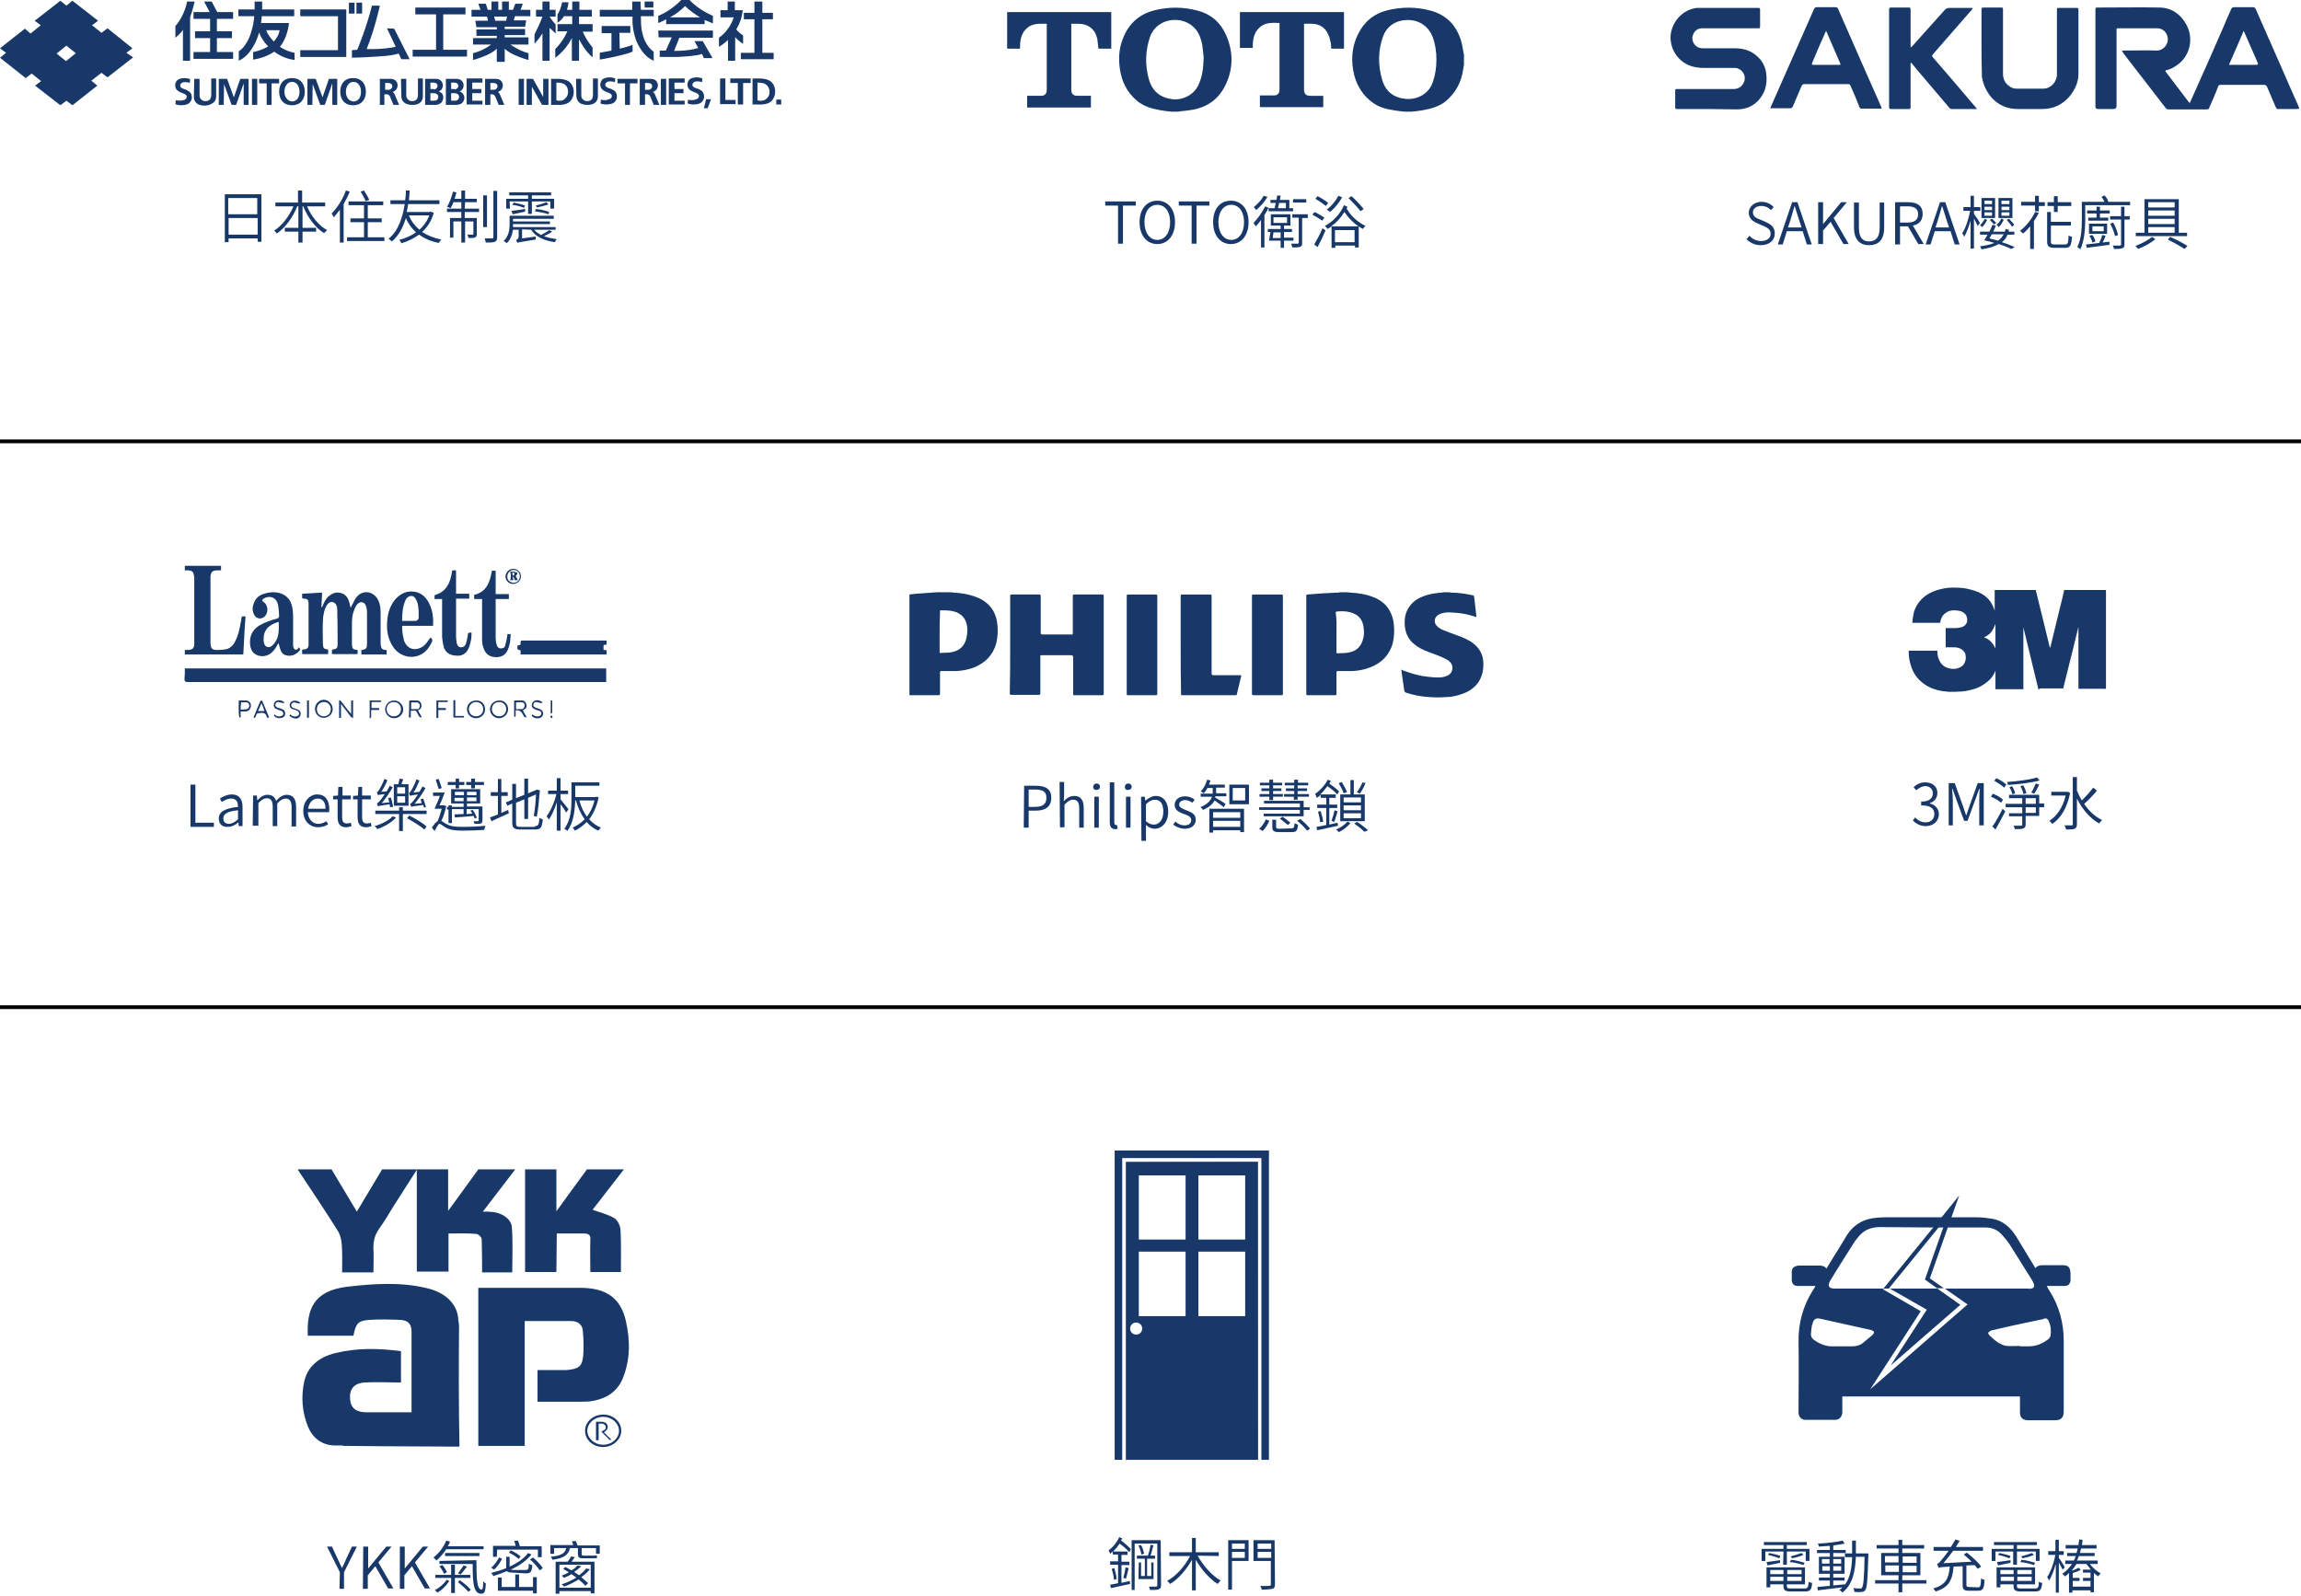 <?xml version="1.0" encoding="utf-8"?>
<!-- Generator: Adobe Illustrator 28.1.0, SVG Export Plug-In . SVG Version: 6.00 Build 0)  -->
<svg version="1.1" id="圖層_1" xmlns="http://www.w3.org/2000/svg" xmlns:xlink="http://www.w3.org/1999/xlink" x="0px" y="0px"
	 viewBox="0 0 610 423" style="enable-background:new 0 0 610 423;" xml:space="preserve">
<style type="text/css">
	.st0{fill:#173868;}
	.st1{fill:#FFFFFF;stroke:#000000;stroke-miterlimit:10;}
</style>
<g>
	<path class="st0" d="M28.5,7.5l-1.6,1.2l-2.5-2L26,5.5l-6.8-5.3l-1.6,1.3L16,0.2L9.2,5.5l1.6,1.2L8.1,8.9L6.6,7.6L0,12.8L1.6,14
		L0,15.3l6.8,5.4l1.6-1.2l2.5,2l-1.6,1.2l6.7,5.2l1.6-1.2l1.6,1.2l6.6-5.2l-1.6-1.3l2.7-2.1l1.6,1.2l6.8-5.3L33.5,14l1.6-1.2
		L28.5,7.5L28.5,7.5z M17.5,16.2l-2.5-2l2.6-2.1l2.5,2L17.5,16.2L17.5,16.2z"/>
	<path class="st0" d="M202.1,14V5.1h2.8V3.4h-2.8v-3H200v3h-2.8v1.7h2.8V14h-3.6v1.7h8.7V14H202.1z"/>
	<path class="st0" d="M197,11.6V9.4c-0.9-0.6-1.5-1.2-1.8-1.6c0.8-1.4,1.5-3,1.7-5.1h-2.1V0.4h-1.9v2.3H191v1.9h3.5
		c0,0-0.8,3.2-3.9,5.4v2.4c0,0,1.1-0.6,2.4-1.8v5.5h1.9V9.8C195.7,10.9,197,11.6,197,11.6L197,11.6z"/>
	<path class="st0" d="M182.8,0h-2.2c0,0-2.7,2.9-6.1,4.2v1.9c0,0,0.9-0.3,2.1-1v1.3h10.2V5.3c0.7,0.3,1.5,0.6,2.2,0.9v-2
		C189.1,4.2,185.5,2.9,182.8,0z M177.6,4.6c1.3-0.7,2.8-1.7,4-3c0,0,1.6,1.6,4,3H177.6z"/>
	<path class="st0" d="M174.6,9.9h3.5l-1.6,3.5h-1.6v1.7h4.6c0,0,5.2-0.2,6.6-0.8l0.5,1.1h2.3l-2.6-4.5h-2.2l1,1.8c0,0-2,0.8-6.4,0.8
		l1.4-3.5h8.9V8.1h-14.5L174.6,9.9L174.6,9.9z"/>
	<path class="st0" d="M173.2,0.4h-2.3V2h2.3V0.4z"/>
	<path class="st0" d="M169.8,0.4h-2.2v2.2H159v1.8h8.7c0,0-0.3,2.6,0.8,5.9c0,0,1.4,4.4,4.8,5.8v-2.4c0,0-2.4-1.4-3.1-5.4
		c0,0-0.3-0.7-0.3-4h3.4V2.6h-3.4L169.8,0.4L169.8,0.4z"/>
	<path class="st0" d="M164.2,8.7h2.9V6.9h-7.6v1.9h2.6v4.6c0,0-1.1,0.2-3.1,0.6v1.8c0,0,6.4-1.1,8.7-2.1v-1.8c0,0-1.6,0.6-3.4,1
		L164.2,8.7L164.2,8.7z"/>
	<path class="st0" d="M153.6,4.4h3.3V2.6h-3.3V0.4h-1.9v2.2h-1.4c0,0,0.4-1.3,0.4-2H149c0,0-0.3,2-1.2,3.2V6c0,0,0.9-0.4,1.7-1.7
		h2.2v2.1h-3.9v1.9h2.6c0,0-0.9,2.4-3.2,4.7v2.3c0,0,2.6-1.7,4.4-5.2v6h1.9v-5.7c0,0,1.5,3.1,3.6,4.8v-2.6c0,0-1.6-1.8-2.6-4.2h2.6
		v-2h-3.6v-2H153.6z"/>
	<path class="st0" d="M147.3,6.5c0,0-1.1-1.2-1.6-2.1h1.6V2.6h-1.6V0.4h-1.9v2.2h-1.7v1.8h1.7c0,0-0.5,1.6-2.1,4.7v2.5
		c0,0,1.4-1.5,2.1-2.8v7.3h1.9V7.4c0,0,0.9,0.8,1.6,1.5V6.5z"/>
	<path class="st0" d="M138.6,1h-2L136,2.6h-1.1V0.4h-1.8v2.2h-1V0.4h-1.8v2.2h-1L128.8,1h-2l0.6,1.6H125v1.8h4.1l0.3,1.1H126
		l0.3,1.7h5.4v0.6h-5.4v1.7h5.4v0.6h-6.3v1.7h4.8c-0.8,0.6-2.4,1.7-4.8,2.3v1.8c0,0,4.6-1.2,6.3-3v3.5h2.1v-3.5c1.7,1.8,6.3,3,6.3,3
		v-1.8c-2.3-0.6-3.9-1.7-4.8-2.3h4.8V9.9h-6.3V9.3h5.4V7.7h-5.4V7.1h5.4l0.3-1.7h-3.3l0.3-1.1h4.1V2.6H138L138.6,1L138.6,1z
		 M134.2,5.5h-2.9L131,4.4h3.4L134.2,5.5z"/>
	<path class="st0" d="M117.5,3.8h5.9V2h-13.3v1.8h5.5v9.4h-6.2V15h14.4v-1.8h-6.3V3.8z"/>
	<path class="st0" d="M102.6,7.5l2.3,4.9c-3.5,0.8-7.7,0.6-7.7,0.6c2.2-5.4,3.5-11.5,3.5-11.5h-2.1c-1.5,6.1-3.9,11.7-3.9,11.7
		l-1.4,0.1v2c4.8-0.1,9.2-0.5,9.2-0.5c1.4-0.1,3.2-0.6,3.2-0.6l0.7,1.5h2.2l-4.1-8.1L102.6,7.5L102.6,7.5z"/>
	<path class="st0" d="M94,0.7h-1.5v2.9H94V0.7z"/>
	<path class="st0" d="M79.6,4.3h10v9h-10v1.8h12.2V2.5H79.6V4.3z"/>
	<path class="st0" d="M76.6,6.1h-7.4c0.1-0.4,0.1-1,0.2-1.8H78V2.5h-8.5c0-0.6,0-1.3,0-2.1h-2c0,0,0,0.9,0,2.1h-4.3v1.8h4.2
		c-0.1,1.2-0.3,2.5-0.7,3.8c0,0-0.9,3.9-3.4,5.5v2.5c0,0,2.1-0.9,3.4-3.1c0,0,1.2-1.6,2-4.4c0.3,1,1.1,2.4,2.4,3.7
		c-1.8,1.1-4,1.5-4,1.5v2c2.8-0.4,4.7-1.5,5.6-2.1c0.9,0.7,2.9,1.9,5.4,2.2V14c0,0-2-0.3-3.9-1.6C76.3,9.9,76.6,6.2,76.6,6.1
		L76.6,6.1z M70.6,8h3.5c-0.1,1.2-0.9,2.3-1.5,3C71.9,10.3,70.9,9.1,70.6,8z"/>
	<path class="st0" d="M56.1,0.4h-2l1.5,2.8h-4.3V5h4.4v3.3h-4v1.8h4v3.7h-4.4v1.8h10.5v-1.8h-4.3v-3.7h4V8.3h-4V5h4.3V3.2h-4.2
		L56.1,0.4z"/>
	<path class="st0" d="M49.6,0.4c0,0-0.6,3.7-3.1,6.5V10c0,0,1.4-1.1,2-2.1v8.2h1.9V4.6c0,0,0.9-2.7,1.2-4.2L49.6,0.4L49.6,0.4z"/>
	<path class="st0" d="M96,0.7h-1.5v2.9H96V0.7z"/>
	<path class="st0" d="M46.6,26.6l-0.1,1c0.5,0.3,1.6,0.3,1.6,0.3c1.2,0,1.8-0.4,1.8-0.4c0.7-0.4,0.9-1.2,0.9-1.2
		c0.2-1.1-0.3-1.7-0.3-1.7c-0.4-0.5-1.4-0.9-1.4-0.9c-0.8-0.2-1.1-0.5-1.1-0.5c-0.4-0.3-0.2-0.7-0.2-0.7c0-0.3,0.5-0.6,0.5-0.6
		c0.5-0.2,1.1-0.1,1.1-0.1c0.5,0,0.9,0.2,0.9,0.2l0.1-1c-0.4-0.2-1.3-0.3-1.3-0.3c-1.1,0-1.7,0.3-1.7,0.3c-0.8,0.4-0.9,1.2-0.9,1.2
		c-0.2,0.8,0.2,1.4,0.2,1.4c0.3,0.5,1,0.8,1,0.8c0.6,0.3,1,0.4,1,0.4c0.7,0.3,0.8,0.7,0.8,0.7c0.1,0.8-0.7,1-0.7,1
		C47.6,26.9,46.6,26.5,46.6,26.6L46.6,26.6z"/>
	<path class="st0" d="M51.5,20.9h1.4v4.4c0,0.8,0.5,1.1,0.5,1.1c0.5,0.5,1.1,0.4,1.1,0.4c0.8,0,1.1-0.4,1.1-0.4
		C56,26,56,25.2,56,25.2v-4.4h1.3v4.8c0,1-0.6,1.5-0.6,1.5c-1,0.9-2.4,0.9-2.4,0.9c-1.4,0-2-0.5-2-0.5c-1-0.7-0.9-1.8-0.9-1.8
		L51.5,20.9L51.5,20.9z"/>
	<path class="st0" d="M59.3,27.8H58v-6.9h2.2l1.8,4.9l1.7-4.9h2.2v6.9h-1.3v-5.7l-2,5.7h-1.2l-2-5.5L59.3,27.8L59.3,27.8z"/>
	<path class="st0" d="M68.2,20.9h-1.4v6.9h1.4V20.9z"/>
	<path class="st0" d="M72,27.8v-5.7h2v-1.2h-5.3v1.2h2v5.7H72z"/>
	<path class="st0" d="M75.4,24.3c0-1.4,0.8-2.6,2-2.6s2,1.1,2,2.6s-0.7,2.6-2,2.6C76.2,26.8,75.4,25.7,75.4,24.3z M77.4,27.9
		c2.3,0,3.4-1.6,3.4-3.6s-1.1-3.6-3.4-3.6S74,22.3,74,24.3S75.1,27.9,77.4,27.9z"/>
	<path class="st0" d="M82.8,27.8h-1.3v-6.9h2.2l1.8,4.9l1.7-4.9h2.2v6.9h-1.3v-5.7l-2,5.7h-1.2l-2-5.5L82.8,27.8L82.8,27.8z"/>
	<path class="st0" d="M91.7,24.3c0-1.4,0.8-2.6,2-2.6s2,1.1,2,2.6s-0.7,2.6-2,2.6C92.4,26.8,91.7,25.7,91.7,24.3z M93.6,27.9
		c2.3,0,3.4-1.6,3.4-3.6s-1.1-3.6-3.4-3.6s-3.4,1.6-3.4,3.6S91.3,27.9,93.6,27.9z"/>
	<path class="st0" d="M106.3,20.9h1.4v4.4c0,0.8,0.5,1.1,0.5,1.1c0.5,0.5,1.1,0.4,1.1,0.4c0.8,0,1.1-0.4,1.1-0.4
		c0.4-0.4,0.4-1.2,0.4-1.2v-4.4h1.3v4.8c0,1-0.6,1.5-0.6,1.5c-0.8,0.8-2.2,0.7-2.2,0.7c-1.4,0-2-0.5-2-0.5c-1-0.7-0.9-1.8-0.9-1.8
		L106.3,20.9L106.3,20.9z"/>
	<path class="st0" d="M100.7,27.8v-6.9h2.8c1,0,1.4,0.5,1.4,0.5c0.6,0.6,0.5,1.3,0.5,1.3c0,0.6-0.4,1.1-0.4,1.1
		c-0.4,0.4-0.9,0.6-0.9,0.6c0.4,0.2,0.6,0.8,0.6,0.8l1.1,2.6h-1.5l-0.9-2.2c-0.3-0.6-0.8-0.6-0.8-0.6h-0.7v2.8L100.7,27.8
		L100.7,27.8z M103,23.8c0,0,0.4,0,0.6-0.2c0,0,0.4-0.3,0.4-0.7c0,0,0-0.4-0.2-0.6c0,0-0.3-0.3-0.9-0.3h-0.8v1.8L103,23.8L103,23.8z
		"/>
	<path class="st0" d="M115.5,27.8h-2.8v-6.9h2.8c1,0,1.4,0.5,1.4,0.5c0.6,0.6,0.5,1.3,0.5,1.3c0,0.6-0.4,1.1-0.4,1.1
		c-0.4,0.4-0.7,0.4-0.7,0.4c0.4,0.2,0.8,0.5,0.8,0.5c0.5,0.5,0.4,1.2,0.4,1.2c0,0.9-0.6,1.4-0.6,1.4
		C116.3,27.8,115.5,27.8,115.5,27.8z M115,23.7c0,0,0.4,0,0.6-0.2c0,0,0.4-0.3,0.4-0.7c0,0,0-0.3-0.2-0.6c0,0-0.3-0.3-0.9-0.3h-0.8
		v1.7h0.9V23.7z M115.1,26.7c0,0,0.5,0,0.7-0.2c0,0,0.4-0.3,0.4-0.8c0,0,0-0.4-0.2-0.6c0,0-0.3-0.4-1-0.4h-0.9v2H115.1L115.1,26.7z"
		/>
	<path class="st0" d="M121,27.8h-2.8v-6.9h2.8c1,0,1.4,0.5,1.4,0.5c0.6,0.6,0.5,1.3,0.5,1.3c0,0.6-0.4,1.1-0.4,1.1
		c-0.4,0.4-0.7,0.4-0.7,0.4c0.5,0.2,0.8,0.5,0.8,0.5c0.5,0.5,0.5,1.2,0.5,1.2c0,0.9-0.6,1.4-0.6,1.4C121.9,27.8,121,27.8,121,27.8z
		 M120.5,23.7c0,0,0.4,0,0.6-0.2c0,0,0.4-0.3,0.4-0.7c0,0,0-0.3-0.2-0.6c0,0-0.3-0.3-0.9-0.3h-0.8v1.7h0.9V23.7z M120.6,26.7
		c0,0,0.5,0,0.7-0.2c0,0,0.4-0.3,0.4-0.8c0,0,0-0.4-0.2-0.6c0,0-0.3-0.4-1-0.4h-0.9v2H120.6L120.6,26.7z"/>
	<path class="st0" d="M125.2,21.9h2.7v-1.1h-4.2v6.9h4.2v-1h-2.7v-2h2.4v-1.1h-2.4V21.9z"/>
	<path class="st0" d="M128.6,27.8v-6.9h2.8c1,0,1.4,0.5,1.4,0.5c0.6,0.6,0.5,1.3,0.5,1.3c0,0.6-0.4,1.1-0.4,1.1
		c-0.4,0.4-0.9,0.6-0.9,0.6c0.4,0.2,0.6,0.8,0.6,0.8l1.1,2.6h-1.5l-0.9-2.2c-0.3-0.6-0.8-0.6-0.8-0.6H130v2.8L128.6,27.8L128.6,27.8
		z M130.9,23.8c0,0,0.4,0,0.6-0.2c0,0,0.4-0.3,0.4-0.7c0,0,0-0.4-0.2-0.6c0,0-0.3-0.3-0.9-0.3H130v1.8L130.9,23.8L130.9,23.8z"/>
	<path class="st0" d="M152.7,20.9h1.4v4.4c0,0.8,0.5,1.1,0.5,1.1c0.5,0.5,1.1,0.4,1.1,0.4c0.8,0,1.1-0.4,1.1-0.4
		c0.4-0.4,0.4-1.2,0.4-1.2v-4.4h1.3v4.8c0,1-0.6,1.5-0.6,1.5c-0.8,0.8-2.2,0.7-2.2,0.7c-1.4,0-2-0.5-2-0.5c-0.9-0.7-0.9-1.8-0.9-1.8
		L152.7,20.9L152.7,20.9z"/>
	<path class="st0" d="M159.3,26.4l-0.1,1c0.4,0.3,1.6,0.3,1.6,0.3c1.2,0,1.8-0.4,1.8-0.4c0.7-0.4,0.9-1.2,0.9-1.2
		c0.2-1.1-0.3-1.7-0.3-1.7c-0.4-0.6-1.4-0.9-1.4-0.9c-0.8-0.2-1.1-0.5-1.1-0.5c-0.4-0.3-0.2-0.7-0.2-0.7c0-0.3,0.5-0.6,0.5-0.6
		c0.5-0.2,1.1-0.1,1.1-0.1c0.5,0,0.9,0.2,0.9,0.2l0.1-1c-0.4-0.2-1.3-0.3-1.3-0.3c-1.1,0-1.7,0.3-1.7,0.3c-0.8,0.4-0.9,1.2-0.9,1.2
		c-0.2,0.8,0.2,1.4,0.2,1.4c0.3,0.5,1,0.8,1,0.8c0.6,0.3,1,0.4,1,0.4c0.7,0.3,0.8,0.7,0.8,0.7c0.1,0.8-0.7,1-0.7,1
		C160.3,26.8,159.3,26.4,159.3,26.4L159.3,26.4z"/>
	<path class="st0" d="M167,27.8v-5.7h2v-1.2h-5.3v1.2h2v5.7H167z"/>
	<path class="st0" d="M169.6,27.8v-6.9h2.9c1,0,1.4,0.5,1.4,0.5c0.6,0.6,0.5,1.3,0.5,1.3c0,0.6-0.4,1.1-0.4,1.1
		c-0.4,0.4-0.9,0.6-0.9,0.6c0.4,0.2,0.6,0.8,0.6,0.8l1.1,2.6h-1.5l-0.9-2.2c-0.3-0.6-0.8-0.6-0.8-0.6H171v2.8L169.6,27.8L169.6,27.8
		z M171.9,23.8c0,0,0.4,0,0.6-0.2c0,0,0.4-0.3,0.4-0.7c0,0,0-0.4-0.2-0.6c0,0-0.3-0.3-0.9-0.3H171v1.8L171.9,23.8L171.9,23.8z"/>
	<path class="st0" d="M176.6,20.9h-1.4v6.9h1.4V20.9z"/>
	<path class="st0" d="M178.8,21.9h2.7v-1.1h-4.2v6.9h4.2v-1h-2.7v-2h2.4v-1.1h-2.4V21.9z"/>
	<path class="st0" d="M182.4,26.4l-0.1,1c0.5,0.3,1.6,0.3,1.6,0.3c1.2,0,1.8-0.4,1.8-0.4c0.7-0.4,0.9-1.2,0.9-1.2
		c0.2-1.1-0.3-1.7-0.3-1.7c-0.4-0.6-1.4-0.9-1.4-0.9c-0.8-0.2-1.1-0.5-1.1-0.5c-0.4-0.3-0.2-0.7-0.2-0.7c0-0.3,0.5-0.6,0.5-0.6
		c0.5-0.2,1.1-0.1,1.1-0.1c0.5,0,0.9,0.2,0.9,0.2l0.1-1c-0.4-0.2-1.3-0.3-1.3-0.3c-1.1,0-1.7,0.3-1.7,0.3c-0.8,0.4-0.9,1.2-0.9,1.2
		c-0.2,0.8,0.2,1.4,0.2,1.4c0.3,0.5,1,0.8,1,0.8c0.6,0.3,1,0.4,1,0.4c0.7,0.3,0.8,0.7,0.8,0.7c0.1,0.8-0.7,1-0.7,1
		C183.3,26.8,182.3,26.4,182.4,26.4L182.4,26.4z"/>
	<path class="st0" d="M141,27.8h-1.4v-6.9h1.7l2.7,4.8v-4.8h1.4v6.9h-1.7L141,23V27.8z"/>
	<path class="st0" d="M138.9,20.9h-1.4v6.9h1.4V20.9z"/>
	<path class="st0" d="M146.1,27.8v-6.9h1.8c2,0,2.9,0.7,2.9,0.7c1.4,1,1.3,2.8,1.3,2.8c0,1.6-1,2.5-1,2.5c-0.9,0.9-2.6,0.9-2.6,0.9
		H146.1L146.1,27.8z M149.6,26.3c0,0,1-0.6,1-1.9c0,0,0.1-1.4-1-2.1c0,0-0.4-0.4-2.1-0.4v4.7C147.6,26.7,149.1,26.9,149.6,26.3
		L149.6,26.3z"/>
	<path class="st0" d="M187.2,26.3h1.3l-0.9,2.4h-1L187.2,26.3z"/>
	<path class="st0" d="M197,27.7V22h2v-1.2h-5.4V22h2v5.7H197z"/>
	<path class="st0" d="M199.5,27.7v-6.9h1.8c2,0,2.9,0.7,2.9,0.7c1.4,1,1.3,2.8,1.3,2.8c0,1.6-1,2.5-1,2.5c-0.9,0.9-2.6,0.9-2.6,0.9
		H199.5L199.5,27.7z M203,26.3c0,0,1-0.5,1-1.9c0,0,0.1-1.4-1.1-2.1c0,0-0.4-0.4-2.1-0.4v4.7C200.9,26.7,202.5,26.9,203,26.3
		L203,26.3z"/>
	<path class="st0" d="M190.9,27.7v-6.9h1.4v5.7h2.7v1.1h-4.1V27.7z"/>
	<path class="st0" d="M207.1,26.4h-1.3v1.3h1.3V26.4z"/>
	<path class="st0" d="M69.3,51.5v12.6h-1v-0.9h-7.7v1h-1V51.5H69.3z M60.5,52.5v4.3h7.7v-4.3H60.5z M68.3,62.2v-4.4h-7.7v4.4H68.3z"
		/>
	<path class="st0" d="M81.4,54.7c1.1,2.6,3.1,5.1,5.3,6.3c-0.2,0.2-0.6,0.6-0.8,0.8c-2.3-1.4-4.3-4.1-5.5-7.1h-0.2v5.7h3.6v1h-3.6
		v2.9h-1.1v-2.9h-3.6v-1h3.6v-5.7h-0.3c-1.2,3-3.2,5.7-5.4,7.2c-0.2-0.2-0.5-0.6-0.7-0.8c2-1.2,4-3.8,5.1-6.4H73v-1h6v-3.2h1.1v3.2
		h6.1v1H81.4z"/>
	<path class="st0" d="M92.7,50.8c-0.4,1.1-1,2.2-1.6,3.3v10.2h-1v-8.7c-0.5,0.7-1.1,1.4-1.6,2c-0.1-0.2-0.4-0.8-0.6-1
		c1.5-1.5,3-3.8,3.8-6.1L92.7,50.8L92.7,50.8z M101.9,62.9v1H92v-1h4.5v-4h-3.6v-1h3.6v-3.5h-4.1v-1h9.2v1h-4.1v3.5h3.7v1h-3.7v4
		H101.9L101.9,62.9z M96.9,53.3c-0.2-0.7-0.8-1.7-1.3-2.5l0.9-0.3c0.5,0.8,1.1,1.8,1.4,2.5L96.9,53.3z"/>
	<path class="st0" d="M115,56.4c-0.6,2.2-1.7,3.8-3.1,5.1c1.4,0.9,3.1,1.6,5.1,2c-0.2,0.2-0.5,0.6-0.7,0.9c-2.1-0.4-3.8-1.2-5.2-2.2
		c-1.4,1-3,1.8-4.7,2.3c-0.1-0.3-0.3-0.7-0.6-0.9c1.6-0.4,3.2-1.1,4.5-2c-1.1-1-2.1-2.3-2.7-3.8c-0.7,2.3-1.8,4.6-3.7,6.2
		c-0.2-0.2-0.6-0.5-0.9-0.7c2.8-2.2,3.8-6.2,4.3-9.2h-3.8v-1h3.9c0.2-1.2,0.2-2.2,0.2-2.6h1c0,0.5-0.1,1.4-0.2,2.6h8.1v1h-8.3
		c-0.1,0.7-0.2,1.4-0.4,2.1h6.1l0.2-0.1L115,56.4L115,56.4z M108.4,57.1c0.6,1.5,1.6,2.8,2.8,3.8c1.1-1,2-2.2,2.6-3.8H108.4z"/>
	<path class="st0" d="M123.2,55.3h3.8v0.9h-3.8v1.6h3.2V62c0,0.5-0.1,0.8-0.4,0.9c-0.3,0.2-0.9,0.2-1.8,0.2c0-0.3-0.2-0.6-0.3-0.9
		c0.7,0,1.2,0,1.4,0c0.2,0,0.2-0.1,0.2-0.2v-3.3h-2.2v5.6h-1v-5.6h-2.1V63h-0.9v-5.2h3v-1.6h-3.8v-0.9h3.8v-1.7h-2.1
		c-0.2,0.6-0.5,1.2-0.8,1.6c-0.2-0.1-0.6-0.3-0.9-0.4c0.7-1,1.2-2.6,1.6-4L121,51c-0.1,0.6-0.3,1.1-0.5,1.7h1.8v-2.2h1v2.2h3.1v0.9
		h-3.1L123.2,55.3L123.2,55.3z M129.1,60.2h-1v-8.4h1V60.2z M131.8,50.6v12.3c0,0.7-0.2,1-0.6,1.2c-0.5,0.2-1.3,0.2-2.4,0.2
		c-0.1-0.3-0.2-0.8-0.3-1.1c0.9,0,1.8,0,2,0s0.3-0.1,0.3-0.4V50.6H131.8L131.8,50.6z"/>
	<path class="st0" d="M138.4,60.8v2.4l3.7-0.5c-0.1,0.2-0.1,0.6-0.1,0.8c-4.1,0.7-4.6,0.7-4.8,0.9c-0.1-0.2-0.3-0.6-0.4-0.8
		c0.3-0.1,0.7-0.3,0.7-1v-1.7H136c-0.2,1.2-0.6,2.6-1.7,3.6c-0.1-0.2-0.5-0.5-0.8-0.6c1.4-1.3,1.6-3.1,1.6-4.5v-2.2h11.7V58H136v0.7
		h9.8v0.7H136l0,0c0,0.2,0,0.5,0,0.8h11.3v0.7h-5.7c0.4,0.5,1.1,1,1.8,1.4c0.8-0.4,1.7-0.9,2.2-1.3l0.8,0.4
		c-0.7,0.5-1.5,0.9-2.2,1.2c1,0.4,2.1,0.6,3.4,0.8c-0.2,0.2-0.4,0.5-0.5,0.8c-2.9-0.4-5.2-1.5-6.3-3.3L138.4,60.8L138.4,60.8z
		 M135.2,55.3h-1v-2.6h5.8v-0.9h-5V51h11.1v0.8H141v0.9h5.9v2.6h-1v-1.9H141v3.3h-1v-3.3h-4.9L135.2,55.3L135.2,55.3z M135.6,55.9
		c0.9-0.1,2.3-0.3,3.6-0.5v0.7c-1.2,0.3-2.3,0.5-3.3,0.7L135.6,55.9z M136.2,53.7c1,0.2,2.3,0.5,3,0.8l-0.3,0.6
		c-0.7-0.3-2-0.7-3.1-0.8L136.2,53.7z M145.4,56.8c-0.8-0.3-2.4-0.6-3.6-0.8l0.3-0.6c1.2,0.1,2.7,0.5,3.5,0.8L145.4,56.8z
		 M145.4,54.2c-0.9,0.3-2.1,0.6-3,0.8l-0.4-0.5c0.9-0.2,2.2-0.6,2.9-0.9L145.4,54.2z"/>
</g>
<g>
	<path class="st0" d="M310.6,29.6c-1-0.1-2.1-0.2-3.1-0.4c-2.2-0.4-4.3-1-6.1-2.5c-2.6-2.2-4-5-4.5-8.3c-0.4-2.8-0.3-5.5,0.8-8.2
		c1.5-3.9,4.3-6.5,8.5-7.5c3.7-0.9,7.4-0.9,11.2,0.1c3.6,0.9,6.1,3.1,7.6,6.4c2,4.5,2,9.1-0.2,13.5c-1.8,3.6-4.7,5.7-8.7,6.4
		c-1.1,0.2-2.2,0.3-3.2,0.4c-0.1,0-0.3,0-0.4,0.1H310.6L310.6,29.6z M319.1,15.2c-0.1-0.8-0.2-2.1-0.4-3.4c-0.3-1.4-0.7-2.8-1.7-4
		c-3.1-3.9-10.2-3.3-12.1,1.9c-1.3,3.8-1.4,7.6-0.3,11.4c0.9,3.1,3,4.8,6.2,5.2c2.7,0.3,5.9-1.1,7.1-4.2
		C318.8,20,319,17.9,319.1,15.2L319.1,15.2z"/>
	<path class="st0" d="M372.4,29.6c-1-0.1-2.1-0.2-3.1-0.4c-1.9-0.3-3.8-0.8-5.4-2c-2.5-1.8-4.1-4.3-4.9-7.3c-0.9-3.7-0.7-7.4,1-10.8
		c1.6-3.3,4.2-5.5,7.9-6.4c3.8-0.9,7.5-0.9,11.3,0.1c4.1,1.1,6.7,3.7,8,7.6c0.4,1.2,0.6,2.4,0.8,3.7c0,0.1,0.1,0.3,0.1,0.4v2.6
		c-0.1,0.4-0.1,0.9-0.2,1.3c-0.5,3.4-2,6.2-4.6,8.4c-1.7,1.4-3.8,2-6,2.4c-1,0.2-2.1,0.3-3.1,0.4C374.2,29.6,372.4,29.6,372.4,29.6z
		 M380.8,15.8c0-2.1-0.3-4.1-1-6c-1.1-2.8-3.5-4.5-6.6-4.5s-5.6,1.6-6.6,4.5c-1.3,3.7-1.3,7.5-0.2,11.3c0.9,3.1,3,4.8,6.2,5.1
		c2.7,0.3,6-1,7.2-4.3C380.5,19.9,380.8,17.9,380.8,15.8L380.8,15.8z"/>
	<path class="st0" d="M328.7,12.9V3.2h27.6v9.7h-3.4c0-0.6,0-1.3-0.2-1.9c-0.1-0.6-0.3-1.3-0.6-1.9c-0.8-1.8-2.2-2.7-4.2-2.8
		c-0.7,0-1.4,0-2.2,0c0,0.2,0,0.4,0,0.6c0,5.6,0,11.2,0,16.8c0,1.2,0.5,1.7,1.7,1.7c1.1,0,2.2,0,3.3,0h0.1v3H334v-3.1
		c0.3,0,0.7,0,1,0c0.9,0,1.9,0,2.8,0s1.4-0.6,1.4-1.5c0-5.8,0-11.6,0-17.4c0-0.1,0-0.1,0-0.3c-1.9-0.1-3.9-0.2-5.4,1.3
		c-1.5,1.4-1.7,3.3-1.7,5.3h-3.4V12.9z"/>
	<path class="st0" d="M294.6,3.2v9.7h-3.4c-0.1-0.9-0.2-1.7-0.3-2.6c-0.6-2.6-2.4-4-5.1-4c-0.6,0-1.1,0-1.8,0v0.6
		c0,5.6,0,11.2,0,16.8c0,1.2,0.5,1.7,1.7,1.7s2.3,0,3.5,0v3.1h-16.9v-3.1c0.4,0,0.8,0,1.1,0c0.9,0,1.8,0,2.6,0c1,0,1.5-0.6,1.5-1.5
		c0-5.8,0-11.5,0-17.3c0-0.1,0-0.2,0-0.3c-1.9,0-3.9-0.2-5.4,1.3c-1.5,1.4-1.7,3.3-1.7,5.3H267V3.2H294.6z"/>
	<path class="st0" d="M296.4,54.5H293v-1.1h8.1v1.1h-3.4v10.1h-1.3L296.4,54.5L296.4,54.5z"/>
	<path class="st0" d="M302.1,58.9c0-3.6,2-5.7,4.7-5.7c2.8,0,4.7,2.2,4.7,5.7c0,3.6-2,5.8-4.7,5.8S302.1,62.5,302.1,58.9z
		 M310.2,58.9c0-2.9-1.4-4.6-3.4-4.6c-2.1,0-3.4,1.8-3.4,4.6s1.4,4.7,3.4,4.7S310.2,61.8,310.2,58.9z"/>
	<path class="st0" d="M315.9,54.5h-3.4v-1.1h8.1v1.1h-3.4v10.1h-1.3L315.9,54.5L315.9,54.5z"/>
	<path class="st0" d="M321.6,58.9c0-3.6,1.9-5.7,4.7-5.7s4.7,2.2,4.7,5.7c0,3.6-2,5.8-4.7,5.8S321.6,62.5,321.6,58.9z M329.8,58.9
		c0-2.9-1.4-4.6-3.4-4.6s-3.4,1.8-3.4,4.6s1.4,4.7,3.4,4.7S329.8,61.8,329.8,58.9z"/>
	<path class="st0" d="M336.3,55.1c-0.3,0.6-0.7,1.3-1.1,1.9v8.6h-0.9v-7.3c-0.4,0.6-0.9,1.2-1.4,1.7c-0.1-0.2-0.4-0.7-0.6-0.9
		c1.1-1.1,2.3-2.8,3.1-4.4L336.3,55.1z M336,52.2c-0.7,1.2-1.9,2.6-3,3.5c-0.1-0.2-0.4-0.6-0.6-0.8c1-0.8,2.1-2,2.6-3L336,52.2z
		 M340.4,63.8v1.9h-0.9v-1.9h-3.1c0.1-0.6,0.3-1.5,0.4-2.3h-0.7v-0.8h3.4v-0.9h-2.6v-3h5.2v3h-1.7v0.9h2.1v0.8h-2.1V63h2.5v0.8
		L340.4,63.8L340.4,63.8z M342.8,56h-6.5v-0.8h1.6c0.1-0.4,0.2-0.9,0.3-1.4h-1.4V53h1.6c0.1-0.4,0.1-0.8,0.2-1.2l0.9,0.1
		c-0.1,0.4-0.1,0.8-0.2,1.1h2.5v2.2h1V56L342.8,56z M339.5,63.1v-1.5h-1.9c-0.1,0.5-0.1,1-0.2,1.5H339.5L339.5,63.1z M337.6,59.1
		h3.6v-1.5h-3.6V59.1z M339.1,53.8c-0.1,0.5-0.2,1-0.3,1.4h2.1v-1.4H339.1z M346.6,57.8h-1.4v6.6c0,0.6-0.1,0.9-0.5,1
		c-0.4,0.2-1.1,0.2-2.1,0.2c-0.1-0.3-0.2-0.7-0.3-1c0.8,0,1.5,0,1.7,0s0.3-0.1,0.3-0.3v-6.6h-1.7v-0.9h4.1v1H346.6z M346.3,53.7
		h-3.5v-0.9h3.5V53.7z"/>
	<path class="st0" d="M350.5,58.5c-0.6-0.5-1.7-1.1-2.6-1.6l0.6-0.7c0.9,0.4,2,1.1,2.6,1.5L350.5,58.5L350.5,58.5z M348.4,64.8
		c0.6-1,1.6-2.8,2.2-4.3l0.8,0.6c-0.6,1.4-1.4,3.1-2.1,4.4L348.4,64.8z M351.5,54.6c-0.6-0.5-1.9-1.4-2.8-1.9l0.6-0.7
		c1,0.5,2.2,1.3,2.8,1.8L351.5,54.6L351.5,54.6z M357.2,54.8c-0.1,0.2-0.1,0.3-0.2,0.5c1.3,2.2,3,3.6,5,4.6
		c-0.3,0.2-0.5,0.5-0.7,0.8c-0.4-0.2-0.8-0.5-1.1-0.7v5.6h-1v-0.5H354v0.6h-1V60c-0.4,0.3-0.7,0.5-1.1,0.7c-0.1-0.3-0.4-0.6-0.7-0.8
		c2.2-1.1,4.1-3.2,5.1-5.5L357.2,54.8L357.2,54.8z M355.8,52.3c-0.8,1.5-2.1,3-3.2,3.9c-0.2-0.2-0.6-0.5-0.9-0.6
		c1.2-0.9,2.4-2.3,3.1-3.7L355.8,52.3L355.8,52.3z M360.1,60c-1.4-1-2.6-2.2-3.7-3.8c-0.9,1.5-2.1,2.8-3.5,3.8H360.1z M359.1,64.2
		V61h-5.2v3.2H359.1z M360.7,56c-0.7-0.9-2.1-2.4-3.2-3.5l0.8-0.5c1.1,1,2.5,2.5,3.2,3.4L360.7,56L360.7,56z"/>
</g>
<g>
	<path class="st0" d="M609.4,28.3c-1.5-3.3-2.9-6.6-4.4-10c-2.3-5.3-4.7-10.6-7-15.9c-0.2-0.4-0.4-0.5-0.8-0.5c-1.6,0-3.3,0-4.9,0
		c-0.4,0-0.6,0.1-0.8,0.5c-0.8,1.8-1.6,3.6-2.3,5.3c-2.8,6.4-5.6,12.8-8.5,19.2c0,0.1-0.1,0.2-0.2,0.4c-0.1-0.1-0.2-0.2-0.3-0.3
		c-2-2.6-4-5.3-6-7.9c-0.3-0.4-0.2-0.4,0.2-0.5c1.5-0.4,2.7-1.2,3.8-2.2c2.6-2.6,3.2-6.6,1.4-9.9c-1.5-2.7-3.8-4.4-7-4.5
		c-5.5-0.1-11,0-16.5,0c-0.5,0-0.6,0-0.6,0.6c0,1.5,0,3,0,4.5v21.1c0,0.5,0.2,0.7,0.7,0.7c1.4,0,2.8,0,4.1,0c0.5,0,0.8-0.3,0.8-0.8
		c0-6.7,0-13.3,0-20c0-0.6,0-0.6,0.5-0.6c3.4,0,6.8,0,10.3,0c1.6,0,2.8,1.3,2.8,3c0,1.3-1.2,2.9-2.9,2.9c-2.9-0.1-5.8,0-8.7,0
		c-0.2,0-0.4,0-0.6,0.1c0.2,0.2,0.3,0.4,0.4,0.6c3.7,4.8,7.5,9.7,11.2,14.5c0.2,0.3,0.5,0.4,0.8,0.4c3.4,0,6.7,0,10.1,0
		c0.4,0,0.6-0.1,0.7-0.5c0.8-1.8,1.6-3.6,2.3-5.5c0.1-0.4,0.3-0.5,0.7-0.5c3.8,0,7.7,0,11.5,0c0.4,0,0.6,0.1,0.8,0.5
		c0.8,1.8,1.5,3.6,2.3,5.4c0.2,0.4,0.4,0.6,0.8,0.5c1.5,0,3.1,0,4.6,0C609.6,28.9,609.6,28.8,609.4,28.3L609.4,28.3z M598.1,17.2
		c-2.2,0-4.5,0-6.7,0c-0.1,0-0.3,0-0.5,0c1.3-3,2.6-5.9,3.9-9c0.1,0.2,0.2,0.3,0.2,0.4c1.2,2.7,2.3,5.3,3.5,8
		C598.7,17.1,598.7,17.1,598.1,17.2L598.1,17.2z"/>
	<path class="st0" d="M452.8,28.9c-2.7,0-5.3,0-8,0c-0.7,0-0.7,0-0.7-0.7c0-1.3,0-2.7,0-4c0-0.6,0-0.6,0.6-0.6c5,0,9.9,0,14.9,0
		c1.3,0,2.3-0.7,2.8-2c0.6-1.7-0.7-3.6-2.6-3.6c-2.8,0-5.5,0-8.3,0c-0.5,0-0.9,0-1.4-0.1c-3.9-0.4-6.8-3.4-7.2-7.2
		c-0.4-3.5,2.2-8,6.9-8.6c0.3,0,0.6,0,0.9,0c5.1,0,10.1,0,15.2,0c0.7,0,0.7,0,0.7,0.7c0,1.3,0,2.7,0,4c0,0.7,0,0.7-0.7,0.7
		c-4.9,0-9.8,0-14.6,0c-1.2,0-2.1,0.6-2.5,1.8c-0.4,1,0,2.2,0.8,2.9c0.5,0.4,1.1,0.6,1.8,0.6c2.8,0,5.6,0,8.4,0c2,0,3.8,0.4,5.4,1.6
		c2,1.5,3,3.4,3.1,5.9c0.1,1.7-0.2,3.4-1.1,4.9c-1.4,2.4-3.7,3.7-6.4,3.8C458.2,29,455.5,28.9,452.8,28.9L452.8,28.9z"/>
	<path class="st0" d="M498.7,28.3c-3.8-8.6-7.6-17.2-11.4-25.9c-0.1-0.3-0.3-0.5-0.7-0.5c-1.6,0-3.3,0-4.9,0c-0.4,0-0.6,0.1-0.8,0.5
		c-3.8,8.6-7.6,17.2-11.4,25.8c-0.1,0.1-0.1,0.3-0.2,0.5c0.2,0,0.4,0,0.5,0c1.6,0,3.1,0,4.7,0c0.4,0,0.6-0.1,0.8-0.5
		c0.8-1.8,1.5-3.6,2.3-5.4c0.1-0.3,0.4-0.5,0.7-0.5c3.9,0,7.7,0,11.6,0c0.4,0,0.6,0.1,0.7,0.5c0.8,1.8,1.6,3.6,2.3,5.5
		c0.1,0.4,0.4,0.5,0.7,0.5c1.6,0,3.2,0,4.7,0C498.9,28.9,498.9,28.8,498.7,28.3L498.7,28.3z M487.5,17.2c-2.2,0-4.5,0-6.7,0
		c-0.5,0-0.5-0.1-0.4-0.5c1.1-2.7,2.3-5.4,3.5-8.1c0-0.1,0.1-0.2,0.2-0.4c0.1,0.2,0.2,0.3,0.2,0.4c1.2,2.7,2.3,5.4,3.5,8.1
		C488,17.1,488,17.2,487.5,17.2L487.5,17.2z"/>
	<path class="st0" d="M525.3,11.3c0-2.9,0-5.7,0-8.6c0-0.6,0-0.7,0.7-0.7c1.5,0,2.9,0,4.4,0c0.6,0,0.6,0,0.6,0.6
		c0,5.6,0,11.2,0,16.9c0,1.4,0.5,2.5,1.6,3.3c0.6,0.5,1.3,0.7,2,0.7c2.4,0,4.7,0,7.1,0c2,0,3.6-1.8,3.6-3.8c0-2.9,0-5.8,0-8.7
		c0-2.8,0-5.5,0-8.3c0-0.6,0-0.6,0.6-0.6c1.5,0,3,0,4.5,0c0.5,0,0.6,0,0.6,0.6c0,5.6,0,11.3,0,16.9c0,2.3-1,4.3-2.4,6
		c-1.9,2.2-4.3,3.3-7.2,3.3c-2.1,0-4.2,0-6.3,0c-6.1,0.1-9.1-4.7-9.7-8.6c0-0.2,0-0.5,0-0.7C525.3,16.8,525.3,14.1,525.3,11.3
		L525.3,11.3z"/>
	<path class="st0" d="M506.5,16.8c0,0.2,0,0.4,0,0.5c0,3.6,0,7.2,0,10.9c0,0.7,0,0.7-0.7,0.7c-1.5,0-2.9,0-4.4,0
		c-0.5,0-0.6-0.1-0.6-0.6c0-8.6,0-17.1,0-25.7c0-0.5,0.1-0.6,0.6-0.6c1.5,0,3,0,4.5,0c0.5,0,0.6,0,0.6,0.6c0,3.1,0,6.2,0,9.4
		c0,0.2,0,0.3,0,0.6c0.1-0.1,0.2-0.2,0.3-0.2c2.9-3.2,5.8-6.5,8.7-9.7c0.4-0.4,0.7-0.6,1.3-0.6c1.9,0,3.8,0,5.6,0c0.2,0,0.4,0,0.6,0
		c-0.1,0.2-0.2,0.3-0.2,0.4c-3.4,3.9-6.9,7.9-10.3,11.8c-0.4,0.5-0.4,0.5,0,1c3.8,4.4,7.6,8.8,11.3,13.2c0.1,0.1,0.1,0.2,0.3,0.4
		c-0.2,0-0.4,0-0.5,0c-2,0-4,0-6.1,0c-0.3,0-0.6-0.1-0.8-0.4c-2.8-3.3-5.6-6.6-8.4-9.9c-0.5-0.6-0.9-1.1-1.4-1.7
		c-0.1-0.1-0.1-0.2-0.2-0.3C506.6,16.7,506.6,16.7,506.5,16.8L506.5,16.8z"/>
	<path class="st0" d="M463,63.4l0.8-0.9c0.8,0.9,1.9,1.4,3.1,1.4c1.5,0,2.5-0.8,2.5-1.9c0-1.2-0.8-1.6-1.9-2.1l-1.6-0.7
		c-1-0.4-2.3-1.2-2.3-2.8s1.5-2.9,3.4-2.9c1.3,0,2.5,0.6,3.2,1.4l-0.7,0.8c-0.7-0.7-1.5-1.1-2.6-1.1c-1.3,0-2.2,0.7-2.2,1.7
		c0,1.1,1,1.6,1.9,1.9l1.6,0.7c1.3,0.6,2.3,1.3,2.3,3c0,1.8-1.4,3.1-3.8,3.1C465.3,65,464,64.4,463,63.4L463,63.4z"/>
	<path class="st0" d="M477.9,61.3h-4.2l-1.1,3.5h-1.3l3.8-11.2h1.4l3.8,11.2H479L477.9,61.3z M477.6,60.3l-0.6-1.8
		c-0.4-1.3-0.8-2.5-1.2-3.8h-0.1c-0.4,1.3-0.7,2.5-1.1,3.8l-0.6,1.8H477.6z"/>
	<path class="st0" d="M482,53.6h1.3v5.8l0,0l4.8-5.8h1.5l-3.5,4.2l4,6.9h-1.4l-3.4-5.9l-2,2.3v3.6H482V53.6z"/>
	<path class="st0" d="M491.5,60.3v-6.6h1.3v6.7c0,2.8,1.2,3.6,2.7,3.6s2.8-0.8,2.8-3.6v-6.7h1.2v6.6c0,3.6-1.8,4.7-4,4.7
		S491.5,63.8,491.5,60.3L491.5,60.3z"/>
	<path class="st0" d="M508.6,64.8l-2.8-4.8h-2.1v4.8h-1.3V53.6h3.4c2.3,0,3.9,0.8,3.9,3.1c0,1.8-1,2.8-2.6,3.1l2.9,4.9h-1.4V64.8z
		 M503.7,59h2c1.8,0,2.8-0.7,2.8-2.2s-1-2.1-2.8-2.1h-2V59z"/>
	<path class="st0" d="M517.1,61.3h-4.2l-1.1,3.5h-1.3l3.8-11.2h1.4l3.8,11.2h-1.3L517.1,61.3z M516.7,60.3l-0.6-1.8
		c-0.4-1.3-0.8-2.5-1.2-3.8h-0.1c-0.4,1.3-0.7,2.5-1.1,3.8l-0.6,1.8H516.7z"/>
	<path class="st0" d="M524.3,59.9c-0.2-0.5-0.7-1.3-1-2v8h-0.9v-7.4c-0.5,1.7-1.1,3.3-1.7,4.3c-0.1-0.3-0.3-0.7-0.5-1
		c0.9-1.3,1.7-3.8,2.1-5.9h-1.8v-1h1.9v-3h0.9v3h1.7v1h-1.7v0.8c0.4,0.5,1.4,2,1.6,2.4L524.3,59.9L524.3,59.9z M526.8,58.3
		c-0.3,0.6-0.8,1.4-1.3,1.9l-0.6-0.5c0.5-0.4,1-1.2,1.3-1.7L526.8,58.3z M533.2,66c-0.8-0.4-2-0.9-3.4-1.3c-1.1,0.7-2.6,1.1-4.5,1.4
		c-0.1-0.3-0.3-0.6-0.4-0.8c1.6-0.2,2.8-0.5,3.8-0.9c-0.9-0.3-1.8-0.5-2.7-0.7c0.3-0.4,0.6-0.9,0.9-1.5h-2v-0.8h2.5
		c0.3-0.6,0.6-1.2,0.8-1.8l0.9,0.2c-0.2,0.5-0.4,1.1-0.7,1.6h3.1c0.1-0.2,0.1-0.5,0.2-0.7l0.9,0.2c-0.1,0.2-0.1,0.4-0.1,0.5h1.5v0.8
		h-1.8c-0.3,0.8-0.8,1.5-1.5,2c1.3,0.4,2.5,0.9,3.4,1.3L533.2,66L533.2,66z M528.9,57.8h-3.6v-5.3h3.6V57.8z M528.1,53.2h-2v0.9h2
		V53.2z M528.1,54.8h-2v0.9h2V54.8z M528.1,56.3h-2v0.9h2V56.3z M528,62.1c-0.2,0.4-0.4,0.8-0.6,1.1c0.7,0.2,1.5,0.4,2.3,0.6
		c0.7-0.5,1.1-1,1.5-1.7C531.2,62.1,528,62.1,528,62.1z M528.1,58c0.4,0.3,0.8,0.8,1.1,1.1l-0.6,0.4c-0.2-0.3-0.7-0.8-1.1-1.2
		L528.1,58z M531.2,58.3c-0.3,0.6-0.8,1.4-1.3,1.9l-0.6-0.6c0.5-0.4,1-1.1,1.3-1.7L531.2,58.3L531.2,58.3z M533.5,57.8h-3.7v-5.3
		h3.7V57.8z M532.7,53.2h-2.1v0.9h2.1V53.2z M532.7,54.8h-2.1v0.9h2.1V54.8z M532.7,56.3h-2.1v0.9h2.1V56.3z M532.6,58
		c0.5,0.5,1.1,1.2,1.4,1.6l-0.6,0.5c-0.3-0.5-0.9-1.2-1.4-1.8L532.6,58z"/>
	<path class="st0" d="M540.5,56.4c-0.4,0.8-0.8,1.5-1.3,2.2V66h-1v-6c-0.6,0.7-1.2,1.4-1.9,1.9c-0.2-0.2-0.6-0.5-0.8-0.7
		c1.6-1.2,3.1-3.1,4-5L540.5,56.4z M540.5,53.6h1.6v1h-1.6V56h-1v-1.5h-3.7v-1h3.7v-1.6h1V53.6z M544.5,54.6h-1.7v-1h1.7V52h1v1.6
		h3.6v1h-3.6v1.6h-1V54.6z M547.5,64.8c0.7,0,0.8-0.4,0.9-2.4c0.2,0.2,0.6,0.3,0.9,0.4c-0.2,2.2-0.4,2.9-1.8,2.9h-2.9
		c-1.4,0-1.9-0.4-1.9-1.7v-7.8h1v2.6h5.3v1h-5.3V64c0,0.6,0.1,0.8,0.9,0.8H547.5z"/>
	<path class="st0" d="M564.7,53.5v0.9h-11.9v3.8c0,2.3-0.2,5.6-1.3,7.9c-0.2-0.2-0.6-0.5-0.8-0.6c1.1-2.2,1.2-5.1,1.2-7.3v-4.7h6
		c-0.2-0.4-0.5-1-0.8-1.3l0.8-0.4c0.5,0.5,0.9,1.1,1,1.7H564.7L564.7,53.5z M558.2,62.5c-0.2,0.6-0.5,1.3-0.8,1.8
		c0.6-0.1,1.2-0.2,1.8-0.2v0.8c-2.1,0.3-4.4,0.6-6,0.8l-0.2-0.9c0.9-0.1,2.2-0.2,3.5-0.4c0.3-0.6,0.7-1.5,0.8-2.1L558.2,62.5
		L558.2,62.5z M556.7,55.8h2.6v0.8h-2.6v1.1h2.2v0.8h-5.3v-0.8h2.2v-1.1h-2.5v-0.8h2.5v-1h0.9L556.7,55.8L556.7,55.8z M558.6,62
		h-4.8v-2.7h4.8V62z M554.7,64.3c-0.1-0.5-0.4-1.2-0.8-1.8l0.8-0.2c0.4,0.5,0.7,1.2,0.8,1.7L554.7,64.3z M557.7,60h-3v1.3h3V60z
		 M563.2,57.3h1.4v0.9h-1.4v6.6c0,0.6-0.1,0.9-0.6,1c-0.4,0.2-1.1,0.2-2.2,0.2c0-0.3-0.2-0.7-0.3-0.9c0.9,0,1.7,0,1.9,0
		s0.3-0.1,0.3-0.3v-6.6h-2.9v-0.9h2.9v-2.5h0.9L563.2,57.3L563.2,57.3z M560.7,62.6c-0.2-0.9-0.7-2.3-1.3-3.3l0.8-0.3
		c0.6,1,1.1,2.4,1.3,3.3L560.7,62.6z"/>
	<path class="st0" d="M571.4,63.4c-1.2,1-3,2-4.6,2.6c-0.1-0.2-0.5-0.6-0.7-0.8c1.6-0.6,3.5-1.6,4.4-2.4L571.4,63.4L571.4,63.4z
		 M579.8,62.6h-13.6v-0.9h2.3v-8.9h9.1v8.9h2.2V62.6z M569.5,53.7V55h7v-1.4h-7V53.7z M576.5,55.8h-7v1.4h7V55.8z M569.5,58v1.4h7
		V58H569.5z M569.5,61.7h7v-1.5h-7V61.7z M575.3,62.8c1.7,0.7,3.5,1.7,4.6,2.4l-0.8,0.8c-1-0.7-2.8-1.7-4.4-2.5L575.3,62.8z"/>
</g>
<g>
	<path class="st0" d="M49,177.2h111.7v3.6H160c-24.7,0-49.4,0-74.1,0c-12.1,0-24.2,0-36.3,0c-0.4,0-0.7-0.2-0.7-0.7
		C49,179.2,49,178.3,49,177.2z"/>
	<path class="st0" d="M93,161.1c0.1-0.2,0.1-0.3,0.2-0.5c0.5-0.8,0.8-1.7,1.4-2.4c1.6-1.9,4.4-1.5,5.6,0.8c0.6,1.1,0.7,2.3,0.7,3.5
		c0,2.6,0,5.3,0,7.9c0,0.3,0,0.6,0.1,0.9c0.1,0.7,0.4,0.9,1.1,1c0.1,0,0.2,0,0.4,0v1.2h-6.7v-1.2c1.4-0.1,1.5-0.6,1.5-1.8
		c0-2.7,0-5.4,0-8.1c0-0.6-0.1-1.2-0.3-1.8c-0.3-1-1.5-1.3-2.2-0.5c-0.4,0.4-0.7,1-0.9,1.6c-0.5,1.2-0.6,2.4-0.6,3.7
		c0,1.7,0,3.4,0,5.1c0,1.6,0.3,1.7,1.5,1.8v1.1H88v-1.1l0.1-0.1c1.1-0.1,1.4-0.4,1.4-1.4c0-3.1,0-6.2-0.1-9.3c0-0.3-0.1-0.7-0.2-1
		c-0.4-1-1.5-1.2-2.2-0.5c-0.6,0.6-0.9,1.5-1.1,2.3s-0.3,1.6-0.3,2.3c-0.1,2,0,4,0,6.1c0,0.3,0.1,0.5,0.1,0.8
		c0.2,0.6,0.8,0.6,1.3,0.7v1.2h-6.9v-1.2c0.1,0,0.1,0,0.2,0c1.2-0.1,1.5-0.4,1.5-1.5c0-3.5,0-7,0-10.5c0-0.2,0-0.3,0-0.5
		c-0.1-0.7-0.4-1-1.1-1c-0.2,0-0.4,0-0.6-0.1v-1.2c1.7-0.1,3.5-0.2,5.3-0.3c-0.1,1.3-0.1,2.6-0.2,3.9h0.1c0.1-0.1,0.1-0.2,0.2-0.3
		c0.4-1,0.8-1.9,1.6-2.6c0.8-0.7,1.7-1.1,2.7-1c1.6,0.2,2.5,1.1,2.9,3C92.8,160.4,92.8,160.8,93,161.1
		C92.9,161.1,92.9,161.1,93,161.1L93,161.1z"/>
	<path class="st0" d="M64.5,173.5H49v-1.2c0.3,0,0.7,0,1,0c1-0.1,1.4-0.4,1.5-1.4c0-0.3,0-0.5,0-0.8c0-5.5,0-11,0-16.6
		c0-0.4,0-0.7-0.1-1c-0.1-0.9-0.5-1.2-1.4-1.3c-0.3,0-0.7,0-1,0V150h9.6v1.2c-0.3,0-0.7,0-1,0c-1.2,0-1.7,0.4-1.8,1.6
		c0,0.4,0,0.8,0,1.2c0,5.4,0,10.8,0,16.2c0,1.8,0.4,2.2,2.2,2.1c0.7,0,1.4-0.1,2-0.2c1.1-0.3,1.9-1.1,2.4-2.2
		c0.8-1.5,1.1-3.1,1.4-4.8c0.1-0.4,0.2-0.8,0.2-1.2s0.2-0.6,0.6-0.5c0.1,0,0.3,0,0.5,0C64.8,166.8,64.7,170.2,64.5,173.5z"/>
	<path class="st0" d="M79.2,171.6c0.2,0.2,0.3,0.4,0.4,0.6c-0.8,1.2-2.1,1.8-3.4,1.6c-0.8-0.1-1.4-0.5-1.7-1.2
		c-0.3-0.6-0.4-1.4-0.7-2.1c-0.1,0.1-0.1,0.2-0.2,0.3c-0.4,0.9-1,1.7-1.7,2.3c-1.3,1.1-3.2,1.1-4.4,0.2c-0.8-0.6-1.1-1.5-1.2-2.4
		c-0.2-2.1,0.5-3.8,2.3-5c1.5-0.9,3.2-1.5,4.8-1.9c0.4-0.1,0.6-0.3,0.6-0.8c-0.1-1-0.1-2-0.3-2.9c-0.4-1.9-2.2-2.6-3.8-1.6
		c-0.5,0.3-0.5,0.6,0,0.9c1.2,0.8,1.3,2.8,0.3,3.8c-0.9,0.9-2.4,0.7-2.9-0.6c-0.6-1.3-0.3-2.5,0.4-3.7c0.5-0.9,1.3-1.4,2.3-1.7
		c1.2-0.4,2.4-0.5,3.6-0.3c2.2,0.4,3.5,1.8,3.9,4c0.1,0.6,0.2,1.3,0.2,2c0,2.6,0,5.2,0,7.7c0,0.3,0,0.6,0.1,0.8
		c0.2,0.7,0.7,0.8,1.2,0.4C79,171.8,79.1,171.7,79.2,171.6L79.2,171.6z M73.9,164.9c-0.1,0-0.1,0-0.2,0c-2.6,0.8-4,2.3-3.8,5
		c0.1,0.7,0.2,1.3,0.9,1.6c0.7,0.2,1.3-0.2,1.7-0.7C74.1,169.1,73.9,167,73.9,164.9z"/>
	<path class="st0" d="M114.8,165.9h-8.2c0,1.2,0.1,2.3,0.4,3.4c0,0.2,0.1,0.3,0.1,0.5c0.8,2.2,2.8,2.9,4.8,1.7
		c0.9-0.5,1.4-1.4,2-2.2c0.1-0.1,0.2-0.2,0.2-0.3c0.5,0.3,0.6,0.7,0.4,1.2c-0.6,1.2-1.3,2.3-2.4,3c-2.5,1.7-6,1-7.8-1.6
		c-1.6-2.3-1.9-4.8-1.6-7.5c0.2-1.9,0.8-3.6,2-5.1c1.2-1.4,2.7-2.3,4.6-2.2c2.1,0.1,3.5,1.3,4.4,3c0.7,1.3,1,2.7,1.1,4.1
		C114.9,164.6,114.8,165.2,114.8,165.9L114.8,165.9z M106.6,164.6c1.2,0,2.3,0,3.5,0c0.5,0,0.9-0.4,0.9-1c0-1.1,0-2.2-0.2-3.3
		c-0.1-0.6-0.4-1.2-0.7-1.7c-0.5-0.8-1.5-0.8-2.2-0.1c-0.2,0.2-0.3,0.4-0.4,0.6C106.7,160.9,106.6,162.7,106.6,164.6L106.6,164.6z"
		/>
	<path class="st0" d="M117.2,158.8h-2c0-0.3,0-0.6,0-0.8c0-0.1,0.1-0.3,0.2-0.3c2.5-0.7,3.7-2.6,4.2-5c0.1-0.5,0.2-1,0.3-1.5h1v6.2
		h3.5v1.3h-3.5c0,0.2,0,0.3,0,0.4c0,3.2,0,6.4,0,9.6c0,0.6,0.1,1.3,0.2,1.9c0.2,0.7,0.6,1,1.1,1c0.6,0,1.1-0.3,1.3-0.9
		c0.2-0.7,0.4-1.5,0.5-2.2c0.1-0.8,0.1-0.8,1-0.8c0,0.6,0,1.2-0.1,1.8c-0.2,0.8-0.3,1.6-0.7,2.4c-0.6,1.4-1.8,2.1-3.4,1.9
		c-1.6-0.1-2.8-0.9-3.2-2.4c-0.2-0.8-0.3-1.6-0.4-2.5c0-3.3,0-6.5,0-9.8V158.8L117.2,158.8z"/>
	<path class="st0" d="M127.7,158.8h-2v-1.1c3.4-0.8,4.2-3.5,4.7-6.4h1v6.2h3.5v1.3h-3.5c0,0.2,0,0.3,0,0.5c0,3.3,0,6.5,0,9.8
		c0,0.6,0.1,1.3,0.3,1.9c0.1,0.5,0.4,0.8,1,0.9c0.6,0,1.1-0.2,1.2-0.7c0.2-0.7,0.4-1.5,0.5-2.2c0.1-0.3,0.1-0.6,0.1-0.9h0.9
		c-0.1,0.8-0.1,1.6-0.2,2.3c-0.2,0.8-0.4,1.6-0.8,2.3c-0.7,1.2-1.9,1.6-3.2,1.5c-1.4-0.1-2.4-0.8-2.9-2.1c-0.4-0.9-0.5-1.8-0.5-2.7
		c0-3.3,0-6.5,0-9.8v-0.8H127.7z"/>
	<path class="st0" d="M160,172.3c0.3,0,0.5,0,0.8,0.1v1.1H138v-1.1c-0.9-0.2-0.9-0.2-0.8-1.3h0.1c0.7-0.1,0.7-0.1,0.7-0.8
		c0-0.4,0.1-0.5,0.5-0.5c7.3,0,14.5,0,21.8,0h0.5v1.1c-0.2,0-0.5,0-0.8,0.1V172.3L160,172.3z"/>
	<path class="st0" d="M93.6,190.4c-0.3-0.2-0.5-0.3-0.6-0.4c-0.8-1.1-1.7-2.2-2.6-3.4v3.7h-0.5v-4.7c0.3,0.1,0.5,0.2,0.6,0.4
		c0.8,1,1.5,2,2.3,2.9c0.1,0.1,0.2,0.2,0.3,0.4v-3.6h0.5C93.6,185.7,93.6,190.4,93.6,190.4z"/>
	<path class="st0" d="M136.3,185.7c0.8,0,1.4,0,2.1,0c0.6,0,0.9,0.4,1.1,0.9c0.2,0.5,0.1,1.1-0.4,1.4c-0.1,0.1-0.3,0.2-0.5,0.3
		c0.3,0.6,0.7,1.2,1,1.8c-0.3,0.1-0.5,0.1-0.7-0.2c-0.1-0.2-0.2-0.4-0.4-0.7c-0.4-0.7-1-1-1.8-0.9c0,0.5,0,1,0,1.5
		c0,0.1-0.2,0.2-0.2,0.3c-0.1-0.1-0.2-0.2-0.2-0.3C136.3,188.6,136.3,187.2,136.3,185.7L136.3,185.7z M136.8,188c0.5,0,1,0,1.5,0
		c0.4,0,0.7-0.4,0.8-0.9c0-0.5-0.2-0.9-0.7-0.9c-0.5-0.1-1,0-1.6,0V188L136.8,188z"/>
	<path class="st0" d="M104.5,190.4c-1.3,0-2.3-1-2.4-2.3c0-1.3,1-2.4,2.4-2.4c1.3,0,2.4,1.1,2.4,2.4
		C106.9,189.3,105.8,190.4,104.5,190.4z M106.3,188c0-1.1-0.8-1.9-1.9-1.9s-1.9,0.8-1.9,1.9c0,1.1,0.8,1.9,1.9,1.9
		S106.3,189.1,106.3,188L106.3,188z"/>
	<path class="st0" d="M128.6,188c0,1.3-1,2.4-2.4,2.4c-1.3,0-2.4-1-2.4-2.4c0-1.3,1-2.3,2.4-2.3C127.6,185.6,128.6,186.7,128.6,188z
		 M126.2,186.1c-1.1,0-1.9,0.9-1.9,1.9c0,1.1,0.8,1.9,1.9,1.9s1.9-0.8,1.9-1.9C128.1,186.9,127.3,186.1,126.2,186.1L126.2,186.1z"/>
	<path class="st0" d="M134.7,188c0,1.3-1.1,2.4-2.4,2.4c-1.3,0-2.4-1.1-2.4-2.4c0-1.3,1.1-2.3,2.4-2.3
		C133.7,185.6,134.7,186.7,134.7,188z M132.3,189.9c1.1,0,1.9-0.8,1.9-1.9c0-1.1-0.8-1.9-1.9-1.9c-1.1,0-1.9,0.8-1.9,1.9
		C130.4,189.1,131.3,189.9,132.3,189.9L132.3,189.9z"/>
	<path class="st0" d="M88.2,188c0,1.3-1.1,2.3-2.4,2.3s-2.3-1.1-2.3-2.4c0-1.3,1.1-2.4,2.4-2.4C87.2,185.6,88.2,186.7,88.2,188z
		 M85.8,189.9c1.1,0,1.9-0.8,1.9-1.9c0-1.1-0.8-1.9-1.8-1.9c-1.1,0-1.9,0.8-1.9,1.9C84,189.1,84.8,189.9,85.8,189.9z"/>
	<path class="st0" d="M108.5,185.7c0.7,0,1.4,0,2.1,0c0.6,0,1,0.5,1.1,1c0.1,0.6,0,1.1-0.5,1.4c-0.1,0.1-0.2,0.1-0.4,0.2
		c0.3,0.6,0.7,1.2,1,1.8c-0.3,0.1-0.5,0.1-0.7-0.2c-0.2-0.4-0.5-0.8-0.6-1.1c-0.2-0.4-0.4-0.5-0.8-0.4c-0.2,0-0.5,0-0.8,0v1.8
		c-0.2,0-0.3,0-0.5,0L108.5,185.7L108.5,185.7z M109,186.2v1.8c0.5,0,1,0,1.6,0c0.4,0,0.7-0.4,0.7-0.9s-0.3-0.8-0.7-0.9
		C110.1,186.2,109.5,186.2,109,186.2L109,186.2z"/>
	<path class="st0" d="M67.2,190.2c0.6-1.5,1.2-2.9,1.8-4.3c0-0.1,0.2-0.2,0.3-0.2c0.1,0,0.3,0.1,0.3,0.3c0.4,1,0.8,1.9,1.2,2.9
		c0.2,0.4,0.4,0.9,0.5,1.3c-0.3,0.2-0.5,0.1-0.6-0.2c-0.2-0.9-0.8-1.1-1.6-1c-1,0.1-1,0-1.3,0.9C67.7,190.2,67.6,190.4,67.2,190.2
		L67.2,190.2z M69.3,186.4c-0.3,0.8-0.6,1.4-0.9,2.1h1.7C69.9,187.8,69.6,187.1,69.3,186.4L69.3,186.4z"/>
	<path class="st0" d="M63.3,185.7c0.7,0,1.4,0,2,0c0.8,0.1,1.3,0.7,1.2,1.5s-0.6,1.4-1.4,1.4c-0.4,0-0.8,0-1.3,0c0,0.5,0,0.9,0,1.4
		c0,0.1-0.2,0.2-0.2,0.3c-0.1-0.1-0.2-0.2-0.2-0.3C63.2,188.6,63.3,187.2,63.3,185.7L63.3,185.7z M63.8,188.1c0.6,0,1.1,0,1.6-0.1
		c0.4-0.1,0.7-0.5,0.7-0.9c0-0.5-0.3-0.9-0.7-0.9c-0.5-0.1-1,0-1.5,0c0,0.1,0,0.2,0,0.3C63.8,187,63.8,187.5,63.8,188.1L63.8,188.1z
		"/>
	<path class="st0" d="M75.4,186.2c-0.1,0.1-0.2,0.2-0.3,0.3v-0.1c-0.4-0.1-0.8-0.2-1.3-0.3c-0.4,0-0.7,0.2-0.8,0.7
		c-0.1,0.4,0.2,0.6,0.6,0.8c0.4,0.1,0.8,0.2,1.2,0.4c0.6,0.2,0.8,0.6,0.8,1.2c0,0.6-0.4,1-0.9,1.1c-0.8,0.2-1.5,0.1-2.1-0.6
		c0-0.1,0.1-0.1,0.1-0.2c0-0.1,0.1-0.1,0.1-0.1s0.1,0,0.1,0.1c0.4,0.4,0.9,0.5,1.4,0.4c0.4-0.1,0.8-0.3,0.8-0.7s-0.2-0.6-0.6-0.8
		c-0.4-0.1-0.7-0.2-1.1-0.4c-0.6-0.2-0.9-0.6-0.8-1.2c0-0.5,0.4-1,0.9-1.1C74.2,185.5,74.8,185.7,75.4,186.2L75.4,186.2z"/>
	<path class="st0" d="M76.7,189.7c0.1-0.1,0.2-0.2,0.3-0.3c0.1,0,0.1,0,0.1,0.1c0.4,0.4,0.9,0.5,1.5,0.4c0.4-0.1,0.7-0.3,0.7-0.7
		s-0.2-0.6-0.5-0.8c-0.4-0.2-0.8-0.3-1.2-0.4c-0.6-0.2-0.8-0.6-0.8-1.1s0.4-1,0.9-1.1c0.7-0.2,1.3,0,1.9,0.5
		c-0.1,0.1-0.2,0.2-0.3,0.3v-0.1c-0.4-0.1-0.8-0.2-1.3-0.3c-0.4,0-0.7,0.2-0.8,0.7c0,0.4,0.2,0.6,0.6,0.8c0.4,0.1,0.7,0.2,1.1,0.4
		c0.6,0.2,0.9,0.7,0.8,1.3s-0.5,1-1.1,1.1C78,190.5,77.3,190.3,76.7,189.7L76.7,189.7z"/>
	<path class="st0" d="M143.8,186.2c-0.1,0.1-0.2,0.2-0.3,0.3v-0.1c-0.4-0.1-0.8-0.2-1.3-0.3c-0.4,0-0.7,0.2-0.8,0.7
		c-0.1,0.4,0.2,0.6,0.6,0.8c0.3,0.1,0.7,0.2,1.1,0.4c0.6,0.2,0.9,0.6,0.9,1.3c-0.1,0.6-0.5,1-1.1,1.1s-1.2,0-1.7-0.4
		c-0.3-0.2-0.3-0.4,0-0.6c0.4,0.4,0.9,0.6,1.5,0.5c0.5-0.1,0.8-0.3,0.8-0.7c0.1-0.4-0.2-0.7-0.6-0.8c-0.4-0.1-0.8-0.2-1.1-0.4
		c-0.6-0.2-0.9-0.6-0.8-1.2c0-0.5,0.4-0.9,0.9-1.1C142.6,185.5,143.3,185.7,143.8,186.2L143.8,186.2z"/>
	<path class="st0" d="M98,185.7h3c0.1,0.3,0,0.4-0.3,0.4c-0.7,0-1.5,0-2.2,0v1.6c0.6,0,1.2,0,1.7,0c0.3,0,0.4,0.1,0.3,0.5h-2.1
		c0,0.6,0,1.2,0,1.8c0,0.1-0.1,0.3-0.2,0.4c-0.3,0.1-0.2-0.2-0.2-0.4c0-1.3,0-2.6,0-3.9C97.9,185.9,98,185.9,98,185.7z"/>
	<path class="st0" d="M118.7,185.7c0.1,0.3,0,0.4-0.3,0.4c-0.7,0-1.5,0-2.2,0v1.6h2v0.5h-2v2.1c-0.2,0.1-0.5,0.2-0.5-0.2
		c0-1.4,0-2.9,0-4.4L118.7,185.7L118.7,185.7z"/>
	<path class="st0" d="M136.1,150.8c1.1,0,2,0.9,2,2s-0.9,2-2.1,2c-1.1,0-2-0.9-2-2C134.1,151.6,135,150.8,136.1,150.8z M136.1,154.5
		c1,0,1.7-0.7,1.7-1.7s-0.7-1.7-1.6-1.7c-0.9,0-1.7,0.7-1.7,1.7C134.4,153.7,135.1,154.4,136.1,154.5z"/>
	<path class="st0" d="M120.7,189.8h2.3c0,0.2,0,0.3,0,0.4h-2.8v-4.6h0.5V189.8L120.7,189.8z"/>
	<path class="st0" d="M81.4,190.3v-4.6h0.5v4.5C81.7,190.3,81.6,190.3,81.4,190.3z"/>
	<path class="st0" d="M146,189.1c0-0.1,0-0.3,0-0.4c0-1,0-2,0-3h0.4c0,1.1,0,2.1,0,3.2c0,0.1-0.2,0.2-0.3,0.3
		C146.1,189.2,146.1,189.1,146,189.1L146,189.1z"/>
	<path class="st0" d="M146.2,189.6c0.1,0.2,0.3,0.4,0.3,0.5s-0.2,0.2-0.3,0.3c-0.1-0.1-0.3-0.2-0.3-0.4
		C145.9,189.9,146.1,189.8,146.2,189.6z"/>
	<path class="st0" d="M136.5,153.8c-0.2-0.6-0.4-0.9-0.6-1c0.1,0.3,0.1,0.6,0.2,1h-0.9c0.3-0.5,0.3-1.8,0-2.3c0.5,0.1,1.1,0,1.6,0.2
		c0.5,0.1,0.4,0.6-0.1,1c0.2,0.4,0.4,0.7,0.6,1.1H136.5L136.5,153.8z M135.9,152.6c0.4,0,0.6-0.4,0.4-0.7c-0.1-0.1-0.2-0.1-0.3-0.1
		s-0.2,0.1-0.2,0.2C135.9,152.2,135.9,152.4,135.9,152.6L135.9,152.6z"/>
	<path class="st0" d="M50.5,208h1.3v10.1h4.9v1.1h-6.2V208z"/>
	<path class="st0" d="M58,217c0-1.8,1.6-2.7,5.1-3.1c0-1.1-0.3-2.2-1.8-2.2c-1,0-1.9,0.5-2.5,0.9l-0.5-0.9c0.7-0.5,1.9-1.1,3.2-1.1
		c2,0,2.8,1.4,2.8,3.3v5.1h-1l-0.1-1l0,0c-0.8,0.7-1.7,1.2-2.8,1.2C59,219.3,58,218.5,58,217L58,217z M63.1,217.2v-2.4
		c-2.9,0.3-3.9,1-3.9,2.2c0,1,0.7,1.4,1.5,1.4S62.3,217.9,63.1,217.2L63.1,217.2z"/>
	<path class="st0" d="M67.1,210.9h1l0.1,1.2h0.1c0.7-0.8,1.6-1.4,2.6-1.4c1.3,0,1.9,0.6,2.3,1.6c0.9-1,1.8-1.6,2.8-1.6
		c1.7,0,2.5,1.1,2.5,3.2v5.2h-1.2V214c0-1.6-0.5-2.3-1.6-2.3c-0.7,0-1.4,0.4-2.2,1.3v6h-1.2v-5.1c0-1.6-0.5-2.3-1.6-2.3
		c-0.6,0-1.4,0.4-2.2,1.3v6H67L67.1,210.9L67.1,210.9z"/>
	<path class="st0" d="M80.4,215c0-2.7,1.8-4.4,3.7-4.4c2.1,0,3.2,1.5,3.2,3.9c0,0.3,0,0.6-0.1,0.8h-5.6c0.1,1.8,1.2,3.1,2.8,3.1
		c0.8,0,1.5-0.3,2.1-0.7l0.5,0.8c-0.7,0.5-1.6,0.8-2.7,0.8C82.2,219.3,80.4,217.7,80.4,215z M86.3,214.4c0-1.8-0.8-2.7-2.1-2.7
		c-1.2,0-2.3,1-2.5,2.7H86.3z"/>
	<path class="st0" d="M89.5,216.6v-4.7h-1.2V211l1.3-0.1l0.1-2.3h1.1v2.3H93v1h-2.3v4.8c0,1,0.3,1.6,1.3,1.6c0.3,0,0.7-0.1,1-0.2
		l0.2,0.9c-0.5,0.2-1,0.3-1.5,0.3C90.1,219.3,89.5,218.3,89.5,216.6L89.5,216.6z"/>
	<path class="st0" d="M94.8,216.6v-4.7h-1.2V211l1.3-0.1l0.1-2.3h1v2.3h2.3v1H96v4.8c0,1,0.3,1.6,1.3,1.6c0.3,0,0.7-0.1,1-0.2
		l0.2,0.9c-0.5,0.2-1,0.3-1.5,0.3C95.4,219.3,94.8,218.3,94.8,216.6L94.8,216.6z"/>
	<path class="st0" d="M105,216.7c-1.1,1.3-3.2,2.5-5,3.1c-0.1-0.3-0.4-0.6-0.7-0.8c1.8-0.5,3.8-1.5,4.8-2.6L105,216.7L105,216.7z
		 M113.1,214.9v0.9h-6.3v4.5h-1v-4.5h-6.3v-0.9h6.3V214h1v0.9H113.1z M103.4,214c0-0.2-0.1-0.5-0.1-0.8c-2.5,0.4-2.9,0.4-3.1,0.6
		c0-0.2-0.2-0.6-0.3-0.8c0.3-0.1,0.5-0.4,0.9-0.8c0.2-0.2,0.7-0.9,1.2-1.7c-1.4,0.2-1.7,0.2-1.8,0.3c-0.1-0.2-0.2-0.6-0.3-0.8
		c0.2,0,0.4-0.3,0.6-0.6s1-1.7,1.4-2.9l0.8,0.3c-0.4,1.1-1,2.2-1.6,3.1l1.4-0.1c0.3-0.5,0.6-1,0.8-1.5l0.8,0.4
		c-0.8,1.5-1.9,3-2.9,4.2l2-0.2c-0.1-0.4-0.2-0.8-0.3-1.1l0.7-0.2c0.3,0.8,0.5,1.8,0.6,2.5L103.4,214L103.4,214z M108.3,213.6h-3.9
		v-5.7h1.2c0.1-0.5,0.3-1.1,0.3-1.5l1,0.2c-0.2,0.4-0.3,0.9-0.5,1.3h1.9V213.6L108.3,213.6z M107.4,208.7h-2.1v1.7h2.1V208.7z
		 M107.4,211.1h-2.1v1.7h2.1V211.1z M108.5,216.2c1.6,0.8,3.6,2,4.6,2.9l-0.6,0.8c-1-0.9-3-2.1-4.6-3L108.5,216.2z M112.4,214.1
		c0-0.2-0.1-0.4-0.2-0.7c-2.5,0.3-2.9,0.4-3.2,0.5c0-0.2-0.2-0.6-0.3-0.8c0.3-0.1,0.6-0.4,0.9-0.8c0.2-0.3,0.7-0.9,1.2-1.7
		c-1.6,0.2-1.9,0.3-2.1,0.4c-0.1-0.2-0.2-0.6-0.3-0.8c0.2,0,0.4-0.3,0.6-0.6c0.2-0.4,1-1.7,1.4-3l0.8,0.3c-0.5,1.2-1,2.4-1.6,3.2
		l1.6-0.2c0.3-0.5,0.5-0.9,0.8-1.4l0.8,0.4c-0.8,1.5-1.9,3-2.9,4.2l1.9-0.2c-0.1-0.3-0.2-0.7-0.3-1l0.7-0.2c0.3,0.8,0.6,1.7,0.7,2.3
		L112.4,214.1L112.4,214.1z"/>
	<path class="st0" d="M118.3,213.7c-0.3,1.3-0.7,2.8-1.3,3.9c0.3,0.2,0.7,0.5,1.3,0.8c1.1,0.7,2.5,0.8,4.3,0.8c2,0,4.4-0.1,6.1-0.3
		c-0.1,0.3-0.3,0.8-0.3,1.1c-1.1,0.1-4,0.2-5.9,0.2c-2,0-3.3-0.2-4.5-0.9c-0.6-0.4-1.2-0.9-1.5-0.9s-0.8,1-1.3,1.9l-0.7-0.9
		c0.5-0.8,1-1.4,1.5-1.7c0.4-0.9,0.8-2.1,1.1-3.3h-1.9c0.4-0.9,1-2.2,1.4-3.4h-1.8v-0.9h3.1c-0.4,1.1-0.9,2.4-1.4,3.4h1.1h0.2
		L118.3,213.7L118.3,213.7z M116.3,209.2c-0.2-0.7-0.5-1.7-0.8-2.5l0.8-0.2c0.3,0.8,0.6,1.8,0.8,2.4L116.3,209.2L116.3,209.2z
		 M118.9,214.6h-0.4v-0.7h0.4v-0.4h0.9v0.4h3.1V213h-3.3v-3.8h7.7v3.8h-3.5v0.8h4.1v3.7c0,0.4-0.1,0.6-0.4,0.8
		c-0.3,0.1-0.8,0.1-1.7,0.1c0-0.2-0.2-0.5-0.3-0.7c0.6,0,1.1,0,1.2,0c0.2,0,0.2-0.1,0.2-0.2v-3h-3.2v1.3l1.5-0.1
		c-0.1-0.3-0.3-0.5-0.5-0.8l0.6-0.2c0.5,0.6,0.9,1.5,1.1,2.1l-0.6,0.2c0-0.2-0.1-0.4-0.2-0.7c-1.8,0.2-3.6,0.3-5,0.4l-0.1-0.8
		c0.7,0,1.5-0.1,2.4-0.1v-1.3h-3.1v3.7h-0.9L118.9,214.6L118.9,214.6z M120.8,208.1h-2.1v-0.8h2.1v-0.9h0.9v0.9h1.4v0.8h-1.4v0.9
		h-0.9V208.1z M120.6,210.8h2.4v-0.9h-2.4V210.8z M122.9,212.4v-0.9h-2.4v0.9H122.9z M124.9,208.1h-1.3v-0.8h1.3v-0.9h1v0.9h2.4v0.8
		h-2.4v0.9h-1V208.1z M126.3,209.9h-2.5v0.9h2.5V209.9z M126.3,211.4h-2.5v1h2.5V211.4z"/>
	<path class="st0" d="M134.7,214.7l0.2,0.9c-1.6,0.7-3.3,1.5-4.6,2.1l-0.4-1c0.6-0.2,1.3-0.5,2.1-0.8V211h-1.9v-1h1.9v-3.5h0.9v3.5
		h1.7v1h-1.7v4.5L134.7,214.7L134.7,214.7z M141.8,219c0.9,0,1.1-0.4,1.2-2.2c0.2,0.2,0.6,0.3,0.9,0.4c-0.2,2.1-0.5,2.7-2,2.7H138
		c-1.7,0-2.2-0.4-2.2-1.9v-5l-1.3,0.6l-0.4-0.9l1.7-0.7v-4.2h1v3.8l2.2-0.9v-4.3h1v3.9l2.4-1l0.8,0.3l-0.1,0.2
		c-0.2,2.1-0.4,5-0.8,6.7l-0.8-0.2c0.3-1.4,0.5-3.8,0.6-5.7l-2.1,0.9v5.6h-1v-5.2l-2.2,0.9v5.4c0,0.8,0.2,1,1.2,1h3.8V219z"/>
	<path class="st0" d="M150.1,215.4c-0.3-0.5-0.9-1.5-1.5-2.2v7h-1v-7.5c-0.6,1.8-1.3,3.5-2.1,4.6c-0.1-0.3-0.4-0.7-0.6-0.9
		c1-1.3,2.1-3.7,2.6-5.9h-2.2v-0.9h2.3v-3.3h1v3.3h2v0.9h-2v1.4c0.5,0.6,1.8,2.2,2.1,2.6L150.1,215.4L150.1,215.4z M158.7,211.4
		c-0.5,2.4-1.4,4.3-2.5,5.8c0.9,1,1.9,1.7,3.1,2.2c-0.2,0.2-0.5,0.6-0.7,0.8c-1.2-0.5-2.2-1.3-3.1-2.3c-0.9,1-2,1.8-3.1,2.3
		c-0.1-0.2-0.4-0.6-0.6-0.8c1.1-0.5,2.2-1.2,3.2-2.2c-1-1.4-1.8-3.1-2.3-5h-0.2c-0.1,2.5-0.4,5.8-2.1,8.1c-0.1-0.2-0.6-0.5-0.8-0.6
		c1.8-2.3,1.9-5.6,1.9-8.1v-4.2h7.4v0.9h-6.4v3h5.4l0.2-0.1L158.7,211.4L158.7,211.4z M153.6,212.2c0.4,1.6,1.1,3.1,2,4.3
		c0.9-1.2,1.6-2.6,2-4.3H153.6z"/>
</g>
<g>
	<path class="st0" d="M271.5,208.3h3.1c2.5,0,4.1,0.8,4.1,3.2s-1.6,3.4-4.1,3.4h-1.9v4.5h-1.3L271.5,208.3L271.5,208.3z
		 M274.4,213.9c2,0,3-0.7,3-2.4s-1-2.2-3.1-2.2h-1.6v4.6L274.4,213.9L274.4,213.9z"/>
	<path class="st0" d="M280.9,207.3h1.2v3.4l-0.1,1.7c0.8-0.8,1.6-1.4,2.8-1.4c1.7,0,2.5,1.1,2.5,3.2v5.2h-1.2v-5.1
		c0-1.6-0.5-2.3-1.6-2.3c-0.9,0-1.5,0.5-2.3,1.3v6H281L280.9,207.3L280.9,207.3z"/>
	<path class="st0" d="M289.8,208.6c0-0.5,0.4-0.9,0.9-0.9s0.9,0.3,0.9,0.9c0,0.5-0.4,0.8-0.9,0.8
		C290.2,209.5,289.8,209.1,289.8,208.6z M290.1,211.2h1.2v8.2h-1.2V211.2z"/>
	<path class="st0" d="M294.2,218v-10.6h1.2v10.7c0,0.4,0.2,0.6,0.4,0.6c0.1,0,0.1,0,0.3,0l0.2,1c-0.2,0.1-0.4,0.1-0.8,0.1
		C294.6,219.7,294.2,219.1,294.2,218L294.2,218z"/>
	<path class="st0" d="M298.2,208.6c0-0.5,0.4-0.9,0.9-0.9s0.9,0.3,0.9,0.9c0,0.5-0.4,0.8-0.9,0.8
		C298.5,209.5,298.2,209.1,298.2,208.6z M298.5,211.2h1.2v8.2h-1.2V211.2z"/>
	<path class="st0" d="M302.5,211.2h1l0.1,1h0.1c0.8-0.6,1.7-1.2,2.7-1.2c2.1,0,3.3,1.7,3.3,4.2c0,2.8-1.7,4.5-3.6,4.5
		c-0.8,0-1.5-0.3-2.3-1v1.4v2.8h-1.2L302.5,211.2L302.5,211.2z M308.4,215.2c0-1.9-0.6-3.2-2.3-3.2c-0.7,0-1.5,0.4-2.3,1.2v4.5
		c0.8,0.7,1.5,0.9,2.1,0.9C307.3,218.6,308.4,217.3,308.4,215.2L308.4,215.2z"/>
	<path class="st0" d="M311,218.6l0.6-0.8c0.7,0.6,1.4,1,2.5,1s1.7-0.6,1.7-1.4c0-0.9-1-1.3-1.9-1.6c-1.2-0.4-2.5-1-2.5-2.4
		c0-1.3,1-2.3,2.8-2.3c1,0,1.9,0.4,2.5,0.9l-0.6,0.8c-0.6-0.4-1.2-0.7-1.9-0.7c-1.1,0-1.6,0.6-1.6,1.2c0,0.8,0.9,1.1,1.9,1.5
		c1.2,0.5,2.5,0.9,2.5,2.5c0,1.3-1,2.4-2.9,2.4C312.9,219.7,311.8,219.2,311,218.6L311,218.6z"/>
	<path class="st0" d="M324.4,214c-0.4-0.4-1.6-1.2-2.4-1.8c-0.5,0.9-1.4,1.8-3.1,2.5c-0.1-0.2-0.4-0.6-0.7-0.7
		c2-0.8,2.8-1.9,3.1-2.8h-3v-0.8h3.2c0-0.2,0-0.4,0-0.6v-0.9h-1.4c-0.3,0.5-0.6,1-1,1.4c-0.2-0.2-0.6-0.4-0.8-0.5
		c0.8-0.8,1.4-1.9,1.7-3.1l0.9,0.2c-0.1,0.4-0.3,0.8-0.4,1.1h4.2v0.8h-2.3v0.9c0,0.2,0,0.4,0,0.6h2.7v0.8h-2.9
		c0,0.1-0.1,0.2-0.1,0.3c0.6,0.3,2.4,1.4,2.8,1.7L324.4,214L324.4,214z M320.6,214.4h9.2v6.2h-1v-0.5h-7.2v0.6h-1V214.4L320.6,214.4
		z M321.6,215.3v1.5h7.2v-1.5H321.6z M328.8,219.2v-1.6h-7.2v1.6H328.8z M331.1,208v5.2h-5.2V208H331.1z M330.1,208.9h-3.3v3.3h3.3
		V208.9z"/>
	<path class="st0" d="M344.6,214.7h-10.8V214h10.8v-1h-9.5v-0.7h10.5v1.7h1.6v0.7h-1.6v1.7H335v-0.7h9.6V214.7L344.6,214.7z
		 M333.8,219.7c0.8-0.6,1.4-1.7,1.8-2.5l0.9,0.4c-0.4,0.9-1,2-1.8,2.7L333.8,219.7L333.8,219.7z M336.5,211.2h-2.6v-0.7h2.6v-0.8
		h-2.1V209h2.1v-0.8H334v-0.7h2.5v-0.8h1v0.8h2.4v0.7h-2.4v0.8h2.2v0.7h-2.2v0.8h2.6v0.7h-2.6v0.9h-1V211.2z M342.3,219.6
		c0.7,0,0.8-0.2,0.9-1.4c0.2,0.2,0.6,0.3,0.9,0.4c-0.1,1.6-0.4,2-1.7,2h-3.1c-1.6,0-2-0.3-2-1.3v-2h1v2c0,0.3,0.2,0.4,1,0.4
		L342.3,219.6L342.3,219.6z M341.4,218.7c-0.5-0.4-1.4-1.2-2.1-1.7l0.7-0.5c0.7,0.5,1.6,1.2,2.1,1.6L341.4,218.7L341.4,218.7z
		 M343.1,211.2h-2.7v-0.7h2.7v-0.8h-2.2V209h2.2v-0.8h-2.5v-0.7h2.5v-0.8h1v0.8h2.7v0.7H344v0.8h2.5v0.7H344v0.8h3v0.7h-3v0.8h-1
		v-0.8H343.1z M344.7,217.1c1,0.8,2.1,1.9,2.6,2.6l-0.8,0.5c-0.5-0.7-1.6-1.8-2.6-2.6L344.7,217.1L344.7,217.1z"/>
	<path class="st0" d="M354.7,218.9c-1.9,0.4-4,0.9-5.5,1.2l-0.2-0.9c0.7-0.1,1.6-0.3,2.6-0.5v-4.5h-2.4v-0.9h2.4v-1.8h-1.5v-0.8
		c-0.3,0.3-0.6,0.6-1,0.8c-0.1-0.2-0.3-0.8-0.5-1c1.3-0.9,2.6-2.3,3.4-3.8l0.8,0.3c-0.1,0.2-0.2,0.4-0.4,0.7c1,0.7,2,1.5,2.6,2.1
		l-0.5,0.8c-0.6-0.7-1.6-1.5-2.6-2.2c-0.6,0.8-1.2,1.6-1.9,2.2h4.1v0.9h-1.7v1.8h2.1v0.9h-2.1v4.4l2.2-0.5L354.7,218.9L354.7,218.9z
		 M350.1,215c0.3,0.9,0.6,2.1,0.7,2.8L350,218c-0.1-0.8-0.3-1.9-0.6-2.8L350.1,215L350.1,215z M353,217.6c0.3-0.8,0.6-2,0.8-2.8
		l0.8,0.3c-0.3,0.9-0.6,2.1-0.9,2.8L353,217.6z M358,218.2c-0.8,1-2,1.9-3.1,2.4c-0.1-0.2-0.5-0.5-0.7-0.7c1.1-0.5,2.3-1.2,3-2.1
		L358,218.2L358,218.2z M356.2,210.3c-0.2-0.7-0.8-1.8-1.3-2.7l0.8-0.3c0.5,0.8,1.1,1.9,1.4,2.7L356.2,210.3L356.2,210.3z
		 M358,210.6v-3.8h0.9v3.8h2.9v7.1h-6.5v-7.1H358z M360.8,211.4h-4.6v1.3h4.6V211.4z M360.8,213.5h-4.6v1.3h4.6V213.5z M360.8,215.6
		h-4.6v1.3h4.6V215.6z M359.8,217.9c1.1,0.7,2.2,1.6,2.9,2.2l-1,0.4c-0.6-0.6-1.7-1.5-2.7-2.2L359.8,217.9L359.8,217.9z M362,207.6
		c-0.4,1-1,2.1-1.5,2.8c-0.2-0.1-0.6-0.3-0.8-0.4c0.6-0.7,1.1-1.7,1.5-2.6L362,207.6z"/>
	<path class="st0" d="M357,157c0.3,0,0.7,0.1,1,0.1c2,0.1,4,0.4,5.8,1.1c2,0.7,3.6,1.9,4.6,3.7c0.6,1.1,1,2.3,1.1,3.6
		c0.2,1.7,0.1,3.4-0.3,5.1c-0.9,3.1-2.9,5.1-5.9,6.3c-1.5,0.6-3.1,0.9-4.7,1c-1.3,0-2.6,0-3.9,0c-0.3,0-0.4,0.1-0.4,0.4
		c0,1.9,0,3.8,0,5.6c0,0.3-0.1,0.4-0.3,0.4c-2.5,0-5,0-7.4,0c-0.2,0-0.3-0.1-0.3-0.3c0-8.7,0-17.3,0-26c0-0.3,0.1-0.4,0.3-0.4
		c1.3-0.1,2.6-0.2,4-0.3c1.3-0.1,2.6-0.1,3.9-0.2c0.3,0,0.5,0,0.8-0.1L357,157L357,157z M354.3,167.6c0,1.8,0,3.5,0,5.3
		c0,0.2,0.1,0.3,0.3,0.3c0.9-0.1,1.9,0,2.8-0.2c1.9-0.3,3.2-1.3,3.8-3.1c0.4-1.1,0.5-2.3,0.3-3.5c-0.2-2.2-1.5-3.6-3.6-4.1
		c-1.1-0.3-2.2-0.3-3.4-0.2c-0.3,0-0.4,0.1-0.4,0.4C354.4,164.1,354.3,165.9,354.3,167.6L354.3,167.6z"/>
	<path class="st0" d="M251.8,157c0.3,0,0.7,0.1,1,0.1c2,0.1,3.9,0.4,5.8,1.1c2,0.7,3.6,1.9,4.7,3.7c0.6,1.1,1,2.3,1.1,3.6
		c0.2,1.7,0.1,3.4-0.3,5.1c-0.9,3.1-2.9,5.1-5.8,6.3c-1.5,0.6-3.1,0.9-4.8,1c-1.3,0-2.6,0-3.9,0c-0.3,0-0.4,0.1-0.4,0.4
		c0,1.9,0,3.7,0,5.6c0,0.3-0.1,0.4-0.4,0.4c-2.4,0-4.9,0-7.3,0c-0.1,0-0.3,0-0.4,0v-26.7c0.6-0.1,1.2-0.1,1.7-0.2
		c1.4-0.1,2.8-0.2,4.2-0.3c0.9-0.1,1.8-0.1,2.7-0.1c0.1,0,0.2,0,0.3,0L251.8,157L251.8,157z M249.1,167.6c0,1.8,0,3.5,0,5.2
		c0,0.2,0,0.3,0.3,0.3c0.9-0.1,1.9,0,2.8-0.2c1.7-0.3,3-1.1,3.7-2.8c0.5-1.2,0.6-2.5,0.5-3.9c-0.2-2.1-1.5-3.6-3.5-4.1
		c-1.1-0.3-2.2-0.3-3.3-0.3c-0.5,0-0.4-0.1-0.4,0.5C249.1,164.2,249.1,165.9,249.1,167.6L249.1,167.6z"/>
	<path class="st0" d="M384,157c0.2,0,0.5,0.1,0.7,0.1c1.9,0,3.8,0.3,5.7,0.7c0.2,0,0.4,0.2,0.4,0.4c0.2,1.5,0.3,2.9,0.5,4.4
		c0,0.3,0.1,0.6,0.1,1c-0.5-0.2-0.9-0.3-1.3-0.4c-1.6-0.5-3.2-0.7-4.8-0.8c-1.1-0.1-2.1-0.1-3.1,0.2c-0.3,0.1-0.6,0.2-0.9,0.4
		c-1,0.6-1.3,1.9-0.5,2.8c0.5,0.6,1.1,0.9,1.7,1.2c1.2,0.5,2.4,0.9,3.7,1.4c1.2,0.4,2.3,0.9,3.4,1.5c2,1.2,3.4,2.9,3.6,5.3
		c0.2,2.2-0.2,4.3-1.6,6.1c-1.1,1.3-2.5,2.2-4.1,2.7c-1.4,0.5-2.8,0.8-4.3,0.8c-1.4,0.1-2.7,0.1-4.1,0c-2.2-0.1-4.3-0.5-6.4-1.2
		c-0.2-0.1-0.3-0.2-0.4-0.4c-0.2-1.6-0.5-3.2-0.7-4.8c0-0.3-0.1-0.6-0.1-0.9c0.4,0.2,0.8,0.4,1.2,0.5c1.9,0.7,3.8,1.2,5.8,1.4
		c0.9,0.1,1.8,0.2,2.7,0.2c0.8,0,1.6-0.1,2.3-0.4c0.8-0.3,1.3-0.8,1.5-1.7c0.2-1-0.2-1.7-0.9-2.3c-0.9-0.6-1.8-1-2.8-1.4
		c-1.6-0.6-3.2-1.1-4.7-1.9c-1.1-0.6-2.2-1.4-2.9-2.4c-1.1-1.5-1.4-3.3-1.3-5.1c0.1-1.9,0.9-3.5,2.3-4.8c1-0.9,2.2-1.4,3.4-1.8
		c1.3-0.4,2.7-0.6,4.1-0.7c0.2,0,0.3-0.1,0.5-0.1H384L384,157z"/>
	<path class="st0" d="M267.8,170.9V158c0-0.3,0.1-0.4,0.4-0.4c2.4,0,4.9,0,7.3,0c0.3,0,0.4,0.1,0.4,0.4c0,3.3,0,6.5,0,9.8
		c0,0.3,0.1,0.4,0.4,0.4c2.6,0,5.2,0,7.7,0c0.4,0,0.4,0,0.4-0.4c0-3.3,0-6.5,0-9.8c0-0.3,0.1-0.4,0.4-0.4c2.5,0,4.9,0,7.4,0
		c0.3,0,0.4,0.1,0.4,0.4c0,8.6,0,17.3,0,25.9c0,0.3-0.1,0.4-0.4,0.4c-2.5,0-4.9,0-7.4,0c-0.3,0-0.3-0.1-0.3-0.4c0-3.2,0-6.5,0-9.7
		c0-0.3-0.2-0.5-0.5-0.5c-2.6,0-5.2,0-7.8,0c-0.4,0-0.4,0-0.4,0.4c0,3.2,0,6.5,0,9.7c0,0.3-0.1,0.4-0.4,0.4c-2.4,0-4.9,0-7.3,0
		c-0.3,0-0.4-0.1-0.4-0.4C267.8,179.5,267.8,175.2,267.8,170.9L267.8,170.9z"/>
	<path class="st0" d="M313,170.9c0-4.3,0-8.6,0-12.9c0-0.3,0.1-0.4,0.4-0.4c2.4,0,4.9,0,7.4,0c0.3,0,0.4,0.1,0.4,0.4
		c0,6.8,0,13.7,0,20.6c0,0.3,0.2,0.4,0.5,0.4c2.3,0,4.6,0,7,0c0.4,0,0.4,0,0.3,0.4c-0.4,1.5-0.7,3.1-1.1,4.6c0,0.2-0.1,0.3-0.3,0.3
		c-4.7,0-9.4,0-14.2,0c-0.3,0-0.3-0.1-0.3-0.3C313,179.6,313,175.3,313,170.9L313,170.9z"/>
	<path class="st0" d="M298.7,170.9c0-4.3,0-8.6,0-12.9c0-0.3,0.1-0.4,0.4-0.4c2.4,0,4.9,0,7.3,0c0.3,0,0.4,0.1,0.4,0.4
		c0,8.6,0,17.3,0,25.9c0,0.3-0.1,0.4-0.4,0.4c-2.5,0-4.9,0-7.4,0c-0.3,0-0.3-0.1-0.3-0.4C298.7,179.6,298.7,175.3,298.7,170.9
		L298.7,170.9z"/>
	<path class="st0" d="M331.9,170.9c0-4.3,0-8.6,0-12.9c0-0.3,0.1-0.4,0.4-0.4c2.5,0,4.9,0,7.4,0c0.3,0,0.4,0.1,0.4,0.4
		c0,8.6,0,17.3,0,25.9c0,0.3-0.1,0.4-0.4,0.4c-2.5,0-4.9,0-7.4,0c-0.3,0-0.4-0.1-0.4-0.4C331.9,179.6,331.9,175.2,331.9,170.9
		L331.9,170.9z"/>
</g>
<g>
	<path class="st0" d="M540.4,182.8c-1.3-5.5-2.7-11-4-16.5l0,0v16.4H529v-5l0,0c0,0,0,0,0,0.1c-0.4,1.1-1.1,2.1-2.1,2.9
		c-1.1,0.9-2.3,1.6-3.7,2c-1,0.3-2,0.5-3,0.6c-1.1,0.1-2.3,0.1-3.5,0.1c-1.1-0.1-2.2-0.2-3.2-0.5c-1.2-0.3-2.3-0.8-3.3-1.5
		c-1.6-1.1-2.7-2.5-3.4-4.3c-0.3-0.9-0.6-1.8-0.7-2.8c-0.1-0.6-0.1-1.1-0.1-1.7v-0.1h7.6v0.1c0,0.8,0.1,1.7,0.5,2.4
		c0.5,1.2,1.4,1.9,2.7,2.2c0.9,0.2,1.7,0.2,2.6-0.2c1-0.4,1.5-1.1,1.7-2.2c0.1-0.5,0-1-0.1-1.5c-0.3-0.7-0.8-1.1-1.4-1.4
		c-0.5-0.2-1-0.3-1.6-0.3c-0.7,0-1.4,0-2.1,0h-0.1v-5.1h0.1c0.8,0,1.6,0,2.5,0c0.6,0,1.2-0.1,1.8-0.3c1-0.4,1.4-1.2,1.3-2.1
		c-0.1-1-0.6-1.6-1.5-2c-0.6-0.2-1.3-0.3-2-0.3c-0.8,0-1.6,0.2-2.2,0.7c-0.8,0.5-1.2,1.3-1.4,2.2c0,0.1,0,0.2,0,0.4H507
		c0-0.2,0-0.3,0-0.5c0.1-0.8,0.2-1.6,0.4-2.4c0.6-1.9,1.8-3.4,3.4-4.5c1.1-0.7,2.3-1.2,3.6-1.5c1.5-0.4,3-0.5,4.5-0.4
		c0.9,0,1.8,0.1,2.7,0.3c1.4,0.3,2.7,0.7,3.9,1.4c1.7,1,2.7,2.5,3.3,4.4v0.1l0,0v-5.6h0.1c3.6,0,7.1,0,10.7,0c0.1,0,0.1,0,0.1,0.1
		c1.2,5,2.5,10,3.7,15.1c0,0,0,0.1,0.1,0.1c0.1-0.2,0.1-0.5,0.2-0.7c0.8-3.3,1.6-6.6,2.4-9.9c0.4-1.6,0.8-3.1,1.1-4.6
		c0-0.1,0-0.1,0.1-0.1c3.6,0,7.2,0,10.9,0h0.1v26.2H551v-16.5l0,0v0.1c-0.5,2.2-1.1,4.3-1.6,6.5c-0.7,2.9-1.5,5.9-2.2,8.8
		c-0.1,0.3-0.1,0.6-0.2,0.9c0,0.1-0.1,0.1-0.2,0.1c-2,0-3.9,0-5.9,0L540.4,182.8L540.4,182.8z M529,171.9v-6.4l-0.1,0.1
		c-0.2,0.6-0.5,1.2-0.9,1.8c-0.5,0.7-1.1,1.1-1.9,1.5c0,0-0.1,0-0.1,0.1C527.4,169.4,528.3,170.5,529,171.9z"/>
	<path class="st0" d="M507.1,217.5l0.6-0.8c0.7,0.7,1.5,1.3,2.8,1.3s2.3-0.8,2.3-2.2s-0.9-2.3-3.5-2.3v-1c2.3,0,3.1-1,3.1-2.2
		c0-1.1-0.8-1.9-2-1.9c-0.9,0-1.7,0.5-2.4,1.1l-0.7-0.8c0.8-0.8,1.8-1.3,3.1-1.3c1.8,0,3.2,1,3.2,2.8c0,1.4-0.8,2.3-2,2.7v0.1
		c1.3,0.3,2.4,1.3,2.4,2.8c0,2-1.6,3.2-3.5,3.2C508.9,219,507.8,218.2,507.1,217.5L507.1,217.5z"/>
	<path class="st0" d="M516.6,207.6h1.6l2.2,6.1c0.3,0.8,0.5,1.6,0.8,2.4h0.1c0.3-0.8,0.5-1.6,0.8-2.4l2.2-6.1h1.6v11.2h-1.2v-6.5
		c0-0.9,0.1-2.3,0.1-3.2h-0.1l-0.9,2.5l-2.2,6h-0.9l-2.2-6l-0.9-2.5h-0.1c0.1,1,0.2,2.3,0.2,3.2v6.5h-1.1L516.6,207.6L516.6,207.6z"
		/>
	<path class="st0" d="M530.5,212.8c-0.6-0.5-1.7-1.2-2.7-1.6l0.5-0.8c1,0.4,2.1,1,2.7,1.6L530.5,212.8z M528.2,219.1
		c0.8-1.1,1.9-3.1,2.7-4.7l0.7,0.7c-0.8,1.6-1.8,3.4-2.6,4.8L528.2,219.1L528.2,219.1z M531.3,208.8c-0.6-0.6-1.7-1.3-2.6-1.8
		l0.5-0.7c1,0.4,2.1,1.1,2.7,1.7L531.3,208.8L531.3,208.8z M541.9,214h-1.3v2.3H537v2.2c0,0.6-0.1,0.9-0.6,1.1
		c-0.4,0.2-1.2,0.2-2.3,0.2c0-0.3-0.2-0.7-0.3-0.9c0.9,0,1.7,0,2,0c0.2,0,0.3-0.1,0.3-0.3v-2.2h-3.5v-0.8h3.5V214h-4.4v-0.9h4.4
		v-1.5h-3.5v-0.9h8v2.3h1.3V214L541.9,214z M540.7,206.9c-2.2,0.6-5.5,1-8.4,1.2c0-0.2-0.1-0.6-0.2-0.8c2.8-0.2,6.1-0.6,7.9-1.2
		L540.7,206.9L540.7,206.9z M533.5,210.6c-0.1-0.5-0.4-1.3-0.8-1.9l0.7-0.3c0.4,0.6,0.7,1.3,0.8,1.9L533.5,210.6z M536.4,210.5
		c-0.1-0.6-0.4-1.5-0.8-2.1l0.8-0.2c0.3,0.6,0.7,1.5,0.8,2.1L536.4,210.5z M537,213.1h2.7v-1.5H537V213.1z M539.7,214H537v1.5h2.7
		V214z M538.5,210.1c0.4-0.6,0.9-1.7,1.2-2.4l0.9,0.3c-0.4,0.8-0.9,1.8-1.3,2.4L538.5,210.1L538.5,210.1z"/>
	<path class="st0" d="M548.8,210.2c-0.8,4-2.5,6.7-4.7,8.2c-0.2-0.2-0.6-0.6-0.8-0.8c2-1.3,3.6-3.6,4.3-6.7h-3.8v-1h4.2h0.2
		L548.8,210.2L548.8,210.2z M555.9,209.6c-1,1.2-2.3,2.6-3.4,3.5c1.3,1.9,3,3.5,4.8,4.3c-0.3,0.2-0.6,0.6-0.8,0.9
		c-2.4-1.3-4.5-3.8-5.9-6.6v6.8c0,0.7-0.2,1-0.6,1.2c-0.4,0.2-1.2,0.2-2.3,0.2c0-0.3-0.2-0.8-0.4-1.1c0.9,0,1.7,0,1.9,0
		c0.3,0,0.3-0.1,0.3-0.4V206h1.1v3.6c0.4,0.9,0.8,1.8,1.3,2.6c1-1,2.2-2.3,3-3.4L555.9,209.6z"/>
</g>
<g>
	<path class="st0" d="M91,383.2C91,383.2,91,383.3,91,383.2l5.3,0.1c-1.6,0-3.2-0.1-4.8-0.1C91.3,383.2,91.1,383.2,91,383.2z"/>
	<path class="st0" d="M165.9,350.1c-1.4-6-5.2-8.7-12.1-8.7c-8.7,0-17.3,0-26,0c-0.3,0-0.7,0-1,0v41.9h12.3v-33.1
		c4.2,0,8.2,0,12.3,0c1.8,0,3,1,3.1,2.5c0.2,2.2,0.3,4.5,0.1,6.8c-0.3,2.8-1.2,3.4-4.4,3.7h-7.7c0,2.7,0,5.7,0,8.4
		c3.2,0,6.5,0,9.7,0c1.3,0,3.3,0,4.2-0.1c4.3-0.6,7.2-2.5,8.7-6.1C167.1,360.5,167.1,355.3,165.9,350.1L165.9,350.1z"/>
	<path class="st0" d="M110.6,310L110.6,310L110.6,310L110.6,310z"/>
	<path class="st0" d="M127.7,328.5c0.1,2.9,0.1,5.9,0.1,8.8h8c0-4,0.2-8-0.1-11.9c-0.1-2.2-2.5-3.8-5-4.1c-0.9-0.1-1.7-0.1-2.7-0.1
		c2.9-3.8,5.7-7.4,8.6-11.2h-9.8c-2.6,3.6-5.2,7.2-8,11v-11h-0.1c-2.8,0-5.5,0-8.3,0l0,0h-9.1c-2.2,3.7-4.4,7.4-6.7,11.2
		c-2.3-3.8-4.5-7.5-6.7-11.2h-9c3.6,5.4,7.2,10.8,10.6,16.2c0.7,1.1,1,2.4,1.1,3.6c0.2,2.5,0.1,4.9,0.1,7.5H99c0-2,0.1-4.1,0-6.1
		s0.3-3.8,1.6-5.6c1.4-1.9,2.5-3.9,3.7-5.8c2-3.1,4-6.3,6.2-9.7v27h0.1h8.3V327c2.5,0,4.9-0.1,7.3,0.1
		C126.8,327.1,127.7,328,127.7,328.5L127.7,328.5z"/>
	<path class="st0" d="M147.6,327c2.4,0,4.8,0,7.1,0c1.4,0,1.9,0.4,1.8,1.6c-0.1,2.9,0,5.8,0,8.6h8.1c0-3.8,0.1-7.5-0.1-11.2
		c-0.1-1.1-0.7-2.5-1.7-3.1c-1.7-1-3.8-1.5-5.7-2.2c2.5-3.3,5.4-6.9,8.3-10.7h-9.8c-2.6,3.6-5.3,7.2-8.1,11.1V310h-8.3v27.2h8.3
		L147.6,327L147.6,327z"/>
	<path class="st0" d="M159.9,383.6c-2.7,0-4.8-1.9-4.8-4.3s2.2-4.3,4.8-4.3c2.7,0,4.8,1.9,4.8,4.3
		C164.7,381.6,162.5,383.6,159.9,383.6z M159.9,375.6c-2.3,0-4.2,1.7-4.2,3.7s1.9,3.7,4.2,3.7s4.2-1.7,4.2-3.7
		S162.2,375.6,159.9,375.6z"/>
	<path class="st0" d="M161.7,381.8c0,0-0.1-0.1-0.2-0.2c-0.1-0.1-0.2-0.2-0.4-0.4c-0.2-0.2-0.4-0.4-0.7-0.7s-0.6-0.6-1-1l0,0
		c0.1,0,0.1,0,0.2-0.1c0.1,0,0.2-0.1,0.2-0.1c0.1,0,0.1-0.1,0.2-0.1c0.1,0,0.1-0.1,0.2-0.1c0.1-0.1,0.2-0.2,0.3-0.3
		c0.1-0.1,0.1-0.3,0.1-0.5s-0.1-0.4-0.2-0.5s-0.3-0.2-0.4-0.3c-0.2-0.1-0.3-0.1-0.5-0.1s-0.3,0-0.5,0c-0.1,0-0.2,0-0.2,0h-0.1
		c0,0.5,0,0.9,0,1.2c0,0.4,0,0.6,0,0.7v0.6c0,0.2,0,0.5,0,0.8s0,0.5,0,0.7v0.4H158c0-0.1,0-0.4,0-0.8s0-0.9,0-1.6v-0.7
		c0-0.2,0-0.4,0-0.7s0-0.7,0-1.1h0.1c0.1,0,0.2,0,0.3,0s0.2,0,0.3,0h0.3c0.2,0,0.5,0,0.7,0s0.4,0.1,0.6,0.2c0.3,0.1,0.5,0.2,0.6,0.5
		c0.2,0.2,0.2,0.4,0.2,0.7c0,0.4-0.1,0.6-0.4,0.9c-0.1,0.1-0.2,0.2-0.3,0.3c-0.1,0.1-0.2,0.1-0.3,0.2l0,0c0.2,0.2,0.4,0.4,0.6,0.6
		c0.2,0.2,0.4,0.4,0.6,0.6c0.4,0.4,0.7,0.6,0.7,0.7L161.7,381.8L161.7,381.8z"/>
	<path class="st0" d="M121.7,351.6c0-0.4-0.1-1.2-0.2-1.6c-0.1-4.1-3.2-7.3-8.3-8.5c-7-1.7-14-1.2-21.1-0.4
		c-9.1,1.1-10.8,6.1-10.5,13h12.1c0.6-3.2,1.2-4,4.2-4.2c2.7-0.2,5.5-0.1,8.2,0c2.2,0.1,3,1.2,3,3.1c0,6.9,0,13.7,0,20.6
		c0,0.2,0,0.5,0,0.8c-4,0-8,0-11.9,0c-2.8,0-4.2-1.1-4.4-3.5c-0.2-2.6,1-4.2,3.8-4.4c3.2-0.2,6.4,0,9.7,0v-8.3
		c-5.9-0.8-11.7-0.9-17.4,0.5c-4.5,1.1-7.5,3.7-8.3,7.8c-0.8,3.9-0.5,7.8,1,11.6c1.2,3,3.6,5,7.1,5.1c0.7,0,1.4,0,2.1,0l0.3,0.1
		l10.9,0.1c6.5,0,13.1,0.1,19.6,0.1c0,0,0.1,0,0.2-0.1c0-0.1,0-0.2,0-0.4C121.6,372.6,121.6,362.1,121.7,351.6L121.7,351.6z"/>
	<path class="st0" d="M90.1,416.8l-3.4-6.8H88l1.5,3.2c0.4,0.8,0.7,1.6,1.1,2.4h0.1c0.4-0.8,0.8-1.6,1.1-2.4l1.5-3.2h1.3l-3.4,6.8
		v4.4H90L90.1,416.8L90.1,416.8z"/>
	<path class="st0" d="M96.3,410h1.3v5.8l0,0l4.8-5.8h1.4l-3.5,4.2l4,6.9h-1.4l-3.4-5.9l-2,2.4v3.6h-1.3L96.3,410L96.3,410z"/>
	<path class="st0" d="M106,410h1.3v5.8l0,0l4.8-5.8h1.4l-3.5,4.2l4,6.9h-1.4l-3.4-5.9l-2,2.4v3.6H106V410z"/>
	<path class="st0" d="M118.3,410.7c-0.8,1.2-1.7,2.2-2.6,3c-0.2-0.2-0.5-0.6-0.8-0.8c1.4-1.1,2.7-2.7,3.4-4.5l1,0.3
		c-0.2,0.4-0.3,0.8-0.6,1.2h9.5v0.8H118.3L118.3,410.7z M119.1,419.1c-0.7,1.2-2,2.5-3.2,3.1c-0.1-0.2-0.4-0.5-0.6-0.7
		c1.1-0.5,2.4-1.6,3.1-2.7L119.1,419.1z M120.6,418.3v4h-1v-4h-4.2v-0.8h4.2v-2.7h1v2.7h4.1v0.8H120.6z M126.3,413.6
		c0,4.8,0.1,7.8,1.4,7.8c0.3,0,0.4-0.9,0.4-2.2c0.2,0.2,0.5,0.5,0.7,0.6c-0.1,2-0.3,2.7-1.2,2.7c-2.1,0-2.3-2.9-2.3-7.9h-8.8v-0.8
		L126.3,413.6L126.3,413.6z M117.3,414.9c0.5,0.6,1,1.4,1.2,1.9l-0.8,0.4c-0.2-0.5-0.7-1.4-1.2-2L117.3,414.9L117.3,414.9z
		 M118,412.5v-0.8h9.1v0.8H118z M121.9,418.9c1,0.7,2.3,1.8,2.9,2.5l-0.6,0.6c-0.6-0.7-1.8-1.8-2.8-2.6L121.9,418.9L121.9,418.9z
		 M123.8,415.3c-0.5,0.7-1.2,1.5-1.7,2.1l-0.7-0.3c0.5-0.6,1.1-1.5,1.5-2.1L123.8,415.3L123.8,415.3z"/>
	<path class="st0" d="M136.1,416.9c-0.9,0-1.5-0.1-1.7-0.4c-1.2,0.5-2.4,0.9-3.6,1.3c-0.1-0.2-0.4-0.6-0.6-0.8
		c1.4-0.4,2.8-0.8,4-1.3v-3h0.9v2.6c2-0.9,3.8-2.1,4.9-3.6l0.9,0.4c-1.4,1.7-3.3,3-5.5,4c0.2,0,0.4,0.1,0.7,0.1h3.2
		c0.7,0,0.9-0.2,0.9-1.7c0.2,0.2,0.6,0.3,0.9,0.4c-0.1,1.8-0.4,2.2-1.7,2.2L136.1,416.9L136.1,416.9z M133.1,413.2
		c-0.5,1-1.2,2.1-2.1,2.9l-0.8-0.5c0.9-0.7,1.6-1.8,2.1-2.7L133.1,413.2L133.1,413.2z M131.7,412.7h-1v-2.9h6
		c-0.1-0.4-0.2-0.9-0.4-1.3l1-0.1c0.2,0.4,0.4,1,0.5,1.5h5.8v2.9h-1v-2h-10.8L131.7,412.7L131.7,412.7z M141.3,418.1h1v4.3h-1v-0.7
		H132v-3.5h1v2.5h3.6v-3.3h1v3.3h3.7V418.1L141.3,418.1z M137.5,413.3c-0.6-0.6-1.7-1.3-2.6-1.7l0.5-0.6c0.9,0.4,2.1,1.1,2.6,1.6
		L137.5,413.3L137.5,413.3z M141.3,412.9c1,0.8,2.1,2,2.6,2.8l-0.8,0.6c-0.5-0.8-1.6-2-2.6-2.9L141.3,412.9L141.3,412.9z"/>
	<path class="st0" d="M158,411.8v-1.4h-3.8v1.5c0,0.3,0.1,0.5,0.4,0.5h2.4c0.3,0,0.9,0,1.2-0.1c0,0.3,0.1,0.5,0.1,0.7
		c-0.2,0.1-0.7,0.1-1.2,0.1h-2.7c-1,0-1.2-0.4-1.2-1.2v-1.5h-2.1c-0.4,1.8-1.5,2.6-4.6,3.1c-0.1-0.2-0.3-0.6-0.5-0.8
		c2.8-0.3,3.8-0.9,4.1-2.3h-3.2v1.5h-1v-2.3h6.1c-0.1-0.3-0.3-0.7-0.4-1l1-0.1c0.2,0.3,0.4,0.8,0.5,1.2h5.9v2.2h-1V411.8z
		 M152.4,412.8c-0.3,0.4-0.6,0.8-0.9,1.2h6.1v8.4h-1v-0.6h-8.3v0.7h-1V414h3.2c0.3-0.4,0.7-1,0.9-1.4L152.4,412.8L152.4,412.8z
		 M156.6,414.8h-8.3v6.1h8.3V414.8z M155.2,420.4c-0.4-0.5-1.1-1.1-1.8-1.7c-1.1,0.7-2.4,1.4-3.9,1.9c-0.1-0.2-0.4-0.5-0.6-0.6
		c1.5-0.5,2.8-1.1,3.9-1.8c-0.4-0.3-0.9-0.6-1.3-0.9c-0.6,0.4-1.3,0.7-2,1c-0.1-0.2-0.4-0.5-0.6-0.6c0.7-0.3,1.3-0.5,1.9-0.9
		c-0.5-0.3-1-0.6-1.5-0.9l0.6-0.5c0.5,0.3,1.1,0.6,1.6,0.9c0.7-0.4,1.2-0.8,1.6-1.3l1,0.2c-0.5,0.5-1.1,1-1.9,1.5
		c0.4,0.3,0.9,0.6,1.3,0.9c0.8-0.6,1.5-1.2,1.9-1.8l1,0.2c-0.6,0.7-1.3,1.4-2.3,2.1c0.7,0.6,1.3,1.1,1.8,1.6L155.2,420.4
		L155.2,420.4z"/>
</g>
<g>
	<path class="st0" d="M298.5,308v79h35v-79H298.5z M301.2,353.8c-0.9,0-1.6-0.7-1.6-1.6s0.7-1.6,1.6-1.6s1.6,0.7,1.6,1.6
		S302.1,353.8,301.2,353.8z M314.3,348.9h-12.4v-17.1h12.4V348.9z M314.3,328.6h-12.4v-17h12.4V328.6L314.3,328.6z M330.1,348.9
		h-12.4v-17.1h12.4V348.9z M330.1,328.6h-12.4v-17h12.4V328.6L330.1,328.6z"/>
	<path class="st0" d="M336.4,305v82h-2v-80h-36.9v80h-2v-82H336.4z"/>
	<path class="st0" d="M333.5,308v79h-0.1L333.5,308l-34.9,0.1v79h-0.1v-79h35V308z"/>
	<path class="st0" d="M299.4,411.5c-0.6-0.7-1.6-1.6-2.6-2.3c-0.5,0.8-1.1,1.5-1.7,2.1h3.8v0.9h-1.6v1.8h2.1v0.9h-2.1v4.7l2.2-0.5
		l0.1,0.8c-1.8,0.4-3.7,0.8-5.1,1.1l-0.2-0.9c0.6-0.1,1.3-0.2,2.1-0.4v-4.9h-2.1v-0.9h2.1v-1.8H295v-0.8c-0.2,0.2-0.5,0.4-0.7,0.6
		c-0.1-0.2-0.3-0.7-0.4-0.9c1.1-0.8,2.2-2.1,2.8-3.5l0.8,0.3c-0.1,0.2-0.2,0.4-0.3,0.6c1,0.7,2,1.6,2.6,2.3L299.4,411.5L299.4,411.5
		z M295.4,415.7c0.3,0.9,0.6,2.1,0.6,2.9l-0.7,0.2c0-0.8-0.3-2-0.6-2.9L295.4,415.7L295.4,415.7z M297.8,418.3
		c0.2-0.8,0.5-2,0.6-2.8l0.8,0.2c-0.2,1-0.5,2.1-0.7,2.8L297.8,418.3z M307.8,420.2c0,0.6-0.1,0.9-0.6,1.1c-0.4,0.2-1.1,0.2-2.3,0.2
		c-0.1-0.2-0.2-0.7-0.3-0.9c0.9,0,1.7,0,1.9,0c0.2,0,0.3-0.1,0.3-0.3v-11.1h-6v12.3H300v-13.2h7.7L307.8,420.2L307.8,420.2z
		 M301.9,414.2h0.6v3.6h1v-4.6h-2.1v-0.8h2.9c0.3-0.8,0.6-2,0.7-2.9l0.8,0.2c-0.3,0.8-0.5,1.9-0.8,2.7h1.2v0.8h-2.1v4.6h1.1v-3.6
		h0.6v4.4h-4L301.9,414.2L301.9,414.2z M302.5,409.6c0.4,0.7,0.7,1.7,0.8,2.3l-0.7,0.2c-0.1-0.6-0.4-1.6-0.8-2.4L302.5,409.6
		L302.5,409.6z"/>
	<path class="st0" d="M317.5,412.4c1.4,2.6,3.8,5.3,6.1,6.6c-0.2,0.2-0.6,0.6-0.8,0.9c-2.1-1.3-4.3-3.8-5.8-6.4v8.1h-1v-8.1
		c-1.5,2.6-3.6,5.1-5.8,6.4c-0.2-0.3-0.5-0.6-0.8-0.8c2.4-1.3,4.7-3.9,6.1-6.6H310v-1h6v-3.8h1v3.8h6.1v1L317.5,412.4L317.5,412.4z"
		/>
	<path class="st0" d="M331,413.8h-4.4v7.6h-1v-13.1h5.4V413.8L331,413.8z M326.6,409.2v1.4h3.4v-1.4H326.6z M330,413v-1.6h-3.4v1.6
		H330z M338,420c0,0.7-0.2,1.1-0.7,1.2s-1.4,0.2-2.8,0.2c-0.1-0.3-0.2-0.8-0.4-1c1,0.1,2.1,0,2.4,0s0.4-0.1,0.4-0.4v-6.2h-4.6v-5.5
		h5.6L338,420L338,420z M333.4,409.2v1.4h3.6v-1.4H333.4z M337,413v-1.6h-3.6v1.6H337z"/>
</g>
<g>
	<path class="st0" d="M472.8,411.3H468v2.5h-1v-3.2h5.8v-1h-5.2v-0.8H479v0.8h-5.3v1h6v3.2h-1v-2.5h-5v3.5h-1L472.8,411.3
		L472.8,411.3z M478.4,421.1c0.8,0,1-0.3,1.1-1.8c0.2,0.2,0.6,0.3,0.9,0.3c-0.1,1.8-0.5,2.3-1.9,2.3h-3.6c-1.6,0-2.1-0.3-2.1-1.4
		V420h-3.5v0.8h-1v-5.3h10.2v4.5h-4.8v0.5c0,0.5,0.2,0.6,1.2,0.6H478.4L478.4,421.1z M468.3,414.1c1-0.1,2.2-0.3,3.6-0.5v0.7
		c-1.2,0.2-2.3,0.5-3.3,0.7L468.3,414.1L468.3,414.1z M469,411.7c1,0.2,2.3,0.5,3,0.8l-0.3,0.6c-0.7-0.3-2-0.7-3-0.9L469,411.7z
		 M469.3,416.2v1.1h3.5v-1.1H469.3z M472.8,419.1V418h-3.5v1.1H472.8z M477.6,416.2h-3.8v1.1h3.8V416.2z M477.6,419.1V418h-3.8v1.1
		H477.6z M478.1,414.9c-0.8-0.3-2.4-0.7-3.6-0.8l0.3-0.6c1.2,0.1,2.7,0.5,3.6,0.8L478.1,414.9L478.1,414.9z M478.1,412.2
		c-0.9,0.4-2.1,0.7-3,0.9l-0.4-0.5c0.9-0.2,2.2-0.7,2.9-0.9L478.1,412.2L478.1,412.2z"/>
	<path class="st0" d="M495.3,412.3c-0.2,6.4-0.3,8.5-0.8,9.2c-0.2,0.4-0.6,0.5-1,0.5c-0.4,0.1-1.1,0.1-1.9,0c0-0.3-0.1-0.7-0.3-1
		c0.8,0.1,1.5,0.1,1.8,0.1s0.4,0,0.5-0.2c0.4-0.5,0.6-2.5,0.7-8.2H492c-0.2,4.1-0.9,7.4-3.6,9.5c-0.1-0.2-0.5-0.6-0.8-0.7
		c0.3-0.2,0.6-0.4,0.8-0.7c-2.4,0.3-4.8,0.6-6.5,0.8l-0.1-0.9c0.9-0.1,2.1-0.2,3.3-0.3V419h-2.9v-0.8h2.9v-1h-2.9v-4.5h2.9v-1h-3.4
		v-0.8h3.4v-1.1c-1,0.1-2,0.1-2.9,0.2c-0.1-0.2-0.1-0.6-0.3-0.8c2.3-0.1,5-0.4,6.6-0.8l0.5,0.8c-0.8,0.2-1.9,0.3-3,0.5v1.2h3.3v0.8
		H486v1h3v4.5h-3v1h3v0.8h-3v1.3c1-0.1,2.1-0.2,3.1-0.3v0.1c1.4-1.9,1.8-4.4,1.9-7.3h-1.9v-1h1.9c0-1.1,0-2.2,0-3.4h1
		c0,1.2,0,2.3,0,3.4h3.3V412.3L495.3,412.3z M483,414.5h2v-1.2h-2V414.5z M485.1,416.4v-1.2h-2v1.2H485.1z M486,413.3v1.2h2.1v-1.2
		H486z M488.1,415.2H486v1.2h2.1V415.2z"/>
	<path class="st0" d="M510.7,419.8h-6.4v2.3h-1v-2.3h-6.2v-0.9h6.2v-1.3h-4.6v-5.9h4.6v-1.2h-5.8v-0.9h5.8v-1.4h1v1.4h5.8v0.9h-5.8
		v1.2h4.8v5.9h-4.8v1.3h6.4V419.8z M499.7,414.2h3.6v-1.7h-3.6V414.2z M503.4,416.7V415h-3.6v1.7H503.4z M504.4,412.6v1.7h3.7v-1.7
		H504.4z M508.1,415.1h-3.7v1.7h3.7V415.1z"/>
	<path class="st0" d="M524.4,420.8c0.6,0,0.7-0.4,0.8-2.4c0.2,0.2,0.7,0.4,0.9,0.4c-0.1,2.3-0.4,2.9-1.7,2.9H522
		c-1.3,0-1.7-0.3-1.7-1.5v-5l-2.4,0.1c-0.3,3.4-1.1,5.5-4.8,6.6c-0.1-0.3-0.4-0.6-0.6-0.8c3.5-1,4.1-2.8,4.4-5.8
		c-2.2,0.1-2.7,0.2-3,0.3c-0.1-0.2-0.2-0.8-0.4-1c0.4-0.1,0.8-0.5,1.3-1.2c0.3-0.3,1-1.2,1.8-2.3h-4v-1h4.6c0.4-0.7,0.8-1.3,1.2-2
		l1.1,0.4c-0.3,0.5-0.7,1.1-1,1.6h7.2v1h-7.9c-0.9,1.2-1.8,2.4-2.6,3.3l7.5-0.4c-0.7-0.7-1.4-1.3-2.1-1.9l0.8-0.5
		c1.4,1.1,3.1,2.6,3.8,3.7l-0.9,0.6c-0.2-0.3-0.5-0.6-0.8-1l-2.2,0.1v5.1c0,0.5,0.1,0.6,0.8,0.6L524.4,420.8L524.4,420.8z"/>
	<path class="st0" d="M533.9,411.3H529v2.5h-1v-3.2h5.8v-1h-5.2v-0.8H540v0.8h-5.3v1h6v3.2h-1v-2.5h-5v3.5h-1v-3.5H533.9z
		 M539.5,421.1c0.8,0,1-0.3,1-1.8c0.2,0.2,0.6,0.3,0.9,0.3c-0.2,1.8-0.5,2.3-1.9,2.3h-3.6c-1.6,0-2.1-0.3-2.1-1.4V420h-3.5v0.8h-1
		v-5.3h10.2v4.5h-4.8v0.5c0,0.5,0.2,0.6,1.2,0.6H539.5L539.5,421.1z M529.4,414.1c1-0.1,2.2-0.3,3.6-0.5v0.7
		c-1.2,0.2-2.3,0.5-3.3,0.7L529.4,414.1L529.4,414.1z M530,411.7c1,0.2,2.3,0.5,3,0.8l-0.3,0.6c-0.7-0.3-2-0.7-3-0.9L530,411.7z
		 M530.3,416.2v1.1h3.5v-1.1H530.3z M533.9,419.1V418h-3.5v1.1H533.9z M538.6,416.2h-3.8v1.1h3.8V416.2z M538.6,419.1V418h-3.8v1.1
		H538.6z M539.2,414.9c-0.8-0.3-2.4-0.7-3.6-0.8l0.3-0.6c1.2,0.1,2.7,0.5,3.6,0.8L539.2,414.9L539.2,414.9z M539.2,412.2
		c-0.9,0.4-2.1,0.7-3,0.9l-0.4-0.5c0.9-0.2,2.2-0.7,2.9-0.9L539.2,412.2L539.2,412.2z"/>
	<path class="st0" d="M546.8,416.1c-0.2-0.4-0.6-1.2-1-1.9v8H545v-7.6c-0.5,1.7-1.1,3.4-1.8,4.4c-0.1-0.3-0.3-0.7-0.5-0.9
		c0.9-1.3,1.8-3.8,2.2-5.9H543v-1h1.9v-3h0.9v3h1.3v1h-1.3v0.8c0.4,0.5,1.4,2.1,1.6,2.5L546.8,416.1L546.8,416.1z M554,414.6
		c0.8,1,1.9,2,2.9,2.5c-0.2,0.2-0.5,0.5-0.6,0.8c-0.4-0.2-0.8-0.5-1.2-0.9v5.1h-0.9v-0.5h-4.8v0.6h-0.9V417
		c-0.3,0.3-0.7,0.7-1.1,0.9c-0.1-0.2-0.5-0.6-0.7-0.7c1.1-0.7,1.9-1.6,2.6-2.6h-1.8v-0.9h2.3c0.2-0.4,0.4-0.8,0.5-1.2H548v-0.8h2.5
		c0.1-0.4,0.2-0.8,0.3-1.2h-3.2v-0.9h3.4c0.1-0.5,0.1-1,0.2-1.5l0.9,0.1c0,0.5-0.1,0.9-0.2,1.4h3.9v0.9h-4.1
		c-0.1,0.4-0.2,0.8-0.3,1.2h3.9v0.8h-4.2c-0.1,0.4-0.3,0.8-0.5,1.2h5.5v0.9L554,414.6L554,414.6z M554.2,420.6v-1.5h-2v-0.8h2v-1.4
		h-2v-0.8h2.1c-0.4-0.5-0.8-1-1.2-1.5h-2.6c-0.4,0.6-0.8,1.2-1.3,1.8c0.7-0.2,1.4-0.6,1.9-0.8l0.5,0.6c-0.6,0.3-1.4,0.6-2.1,0.8v1.3
		h1.8v0.8h-1.8v1.5H554.2z"/>
	<path class="st0" d="M546.8,335.4c-1.7,0-3.4,0-5.2,0c-0.8,0-1.5,0.1-2,0.8c-0.1-0.2-0.3-0.4-0.3-0.5c-1.6-2.6-3.2-5.3-4.8-7.9
		c-1.5-2.4-3.5-4.2-6.3-4.7c-1.4-0.2-2.8-0.4-4.1-0.4c-2.2,0-4.4,0-6.6,0c-0.9,0-1.7,0-2.6,0c-4.8,0-9.5,0-14.3,0
		c-0.9,0-1.9,0-2.8,0.1c-3.6,0.2-6.5,1.8-8.4,5c-0.8,1.3-1.5,2.5-2.3,3.8c-1,1.5-1.9,3.1-2.9,4.7c-0.5-0.7-1.2-0.8-2-0.8
		c-1.7,0-3.4,0-5.1,0c-0.3,0-0.6,0-0.8,0.1c-0.8,0.2-1.2,0.6-1.3,1.4c0,0.8,0,1.6,0,2.4c0.1,1,0.6,1.5,1.6,1.5c1.3,0,2.7,0,4,0
		c0.2,0,0.4,0,0.7,0c-0.2,0.4-0.4,0.7-0.6,1c-2.7,4.2-4,8.9-3.9,13.9c0.1,5.8,0,11.7,0,17.6c0,0.4,0,0.8,0,1.2
		c0.1,1.1,0.8,1.8,1.9,1.8c2.6,0,5.2,0,7.8,0c1.1,0,1.8-0.8,1.9-1.9c0-1.2,0-2.4,0-3.6c0-0.2,0-0.5,0-0.7h47.1v0.8
		c0,1.2,0,2.3,0,3.5c0,1.3,0.8,2,2.1,2h7.2c1.6,0,2.3-0.7,2.3-2.3c0-6.3,0-12.5,0-18.8c0-4.7-1.2-9.1-3.7-13.1
		c-0.3-0.4-0.5-0.8-0.8-1.4c1.7,0,3.2,0,4.7,0c1,0,1.6-0.6,1.6-1.6c0-0.6,0-1.2,0-1.8C548.8,335.9,548.3,335.4,546.8,335.4
		L546.8,335.4z M491.1,356.9c-0.9,0-1.8,0-2.7,0c-0.8,0-1.6,0-2.4,0c-1.9,0.1-3.6-0.6-5.1-1.7c-0.6-0.4-0.9-1-0.8-1.7
		c0.1-0.9,0.1-1.8,0.4-2.6c0.3-1.2,0.9-1.6,2.1-1.3c4.5,1,9,2,13.5,3c0.3,0.1,0.6,0.3,0.7,0.5s-0.2,0.6-0.4,0.8
		c-0.8,0.7-1.6,1.3-2.4,2C493.2,356.6,492.2,356.9,491.1,356.9L491.1,356.9z M495.8,368.3l13.4-20.7l-10-5.8l0.2-0.2h-13
		c-1.6,0-2-0.7-1.2-2.1c2.1-3.5,4.3-6.9,6.5-10.4c0.2-0.3,0.5-0.6,0.7-0.9c1.5-2,3.4-2.9,6-2.9c4.7,0,9.5,0.1,14.2,0.1h2.7
		c0.4,0,0.8,0,1.2,0c3.3,0,6.5,0,9.8,0c1.8,0,3.2,0.6,4.4,1.9c0.7,0.8,1.4,1.6,2,2.5c2,3.1,3.9,6.3,5.9,9.4c0.2,0.4,0.5,0.8,0.6,1.3
		c0.2,0.6-0.1,1-0.7,1.1c-0.4,0.1-0.8,0-1.1,0h-21.8l6,4.2L495.8,368.3L495.8,368.3z M543.1,350.2c0.6,1.2,0.7,2.6,0.5,3.9
		c-0.1,0.4-0.4,0.8-0.7,1c-1.5,1.1-3.1,1.8-5,1.8c-0.8,0-1.6,0-2.4,0v-0.1c-1.2,0-2.4,0.1-3.6,0c-0.8-0.1-1.5-0.5-2.2-0.9
		c-0.8-0.5-1.5-1.2-2.2-1.8c-0.2-0.2-0.5-0.6-0.4-0.8s0.5-0.5,0.8-0.6c3.3-0.8,6.6-1.5,9.9-2.2c1.3-0.3,2.5-0.5,3.8-0.8
		C542.3,349.3,542.8,349.5,543.1,350.2L543.1,350.2z M501,341.6l9.8,5.6l-9.6,14.8l18.5-16.1l-6.1-4.3H501z"/>
	<path class="st0" d="M514.8,322.6l-2.3,2.8l-13.2,16.2h1.6l-0.1-0.1l13.2-16.2l2.1-2.6l-0.9,2.6l-4.9,13.9l3.2,2.3h1.8l-3.7-2.6
		l4.8-13.6l1-2.8l2-5.6L514.8,322.6L514.8,322.6z"/>
</g>
<line class="st1" x1="0" y1="117" x2="610" y2="117"/>
<line class="st1" x1="0" y1="267" x2="610" y2="267"/>
</svg>

